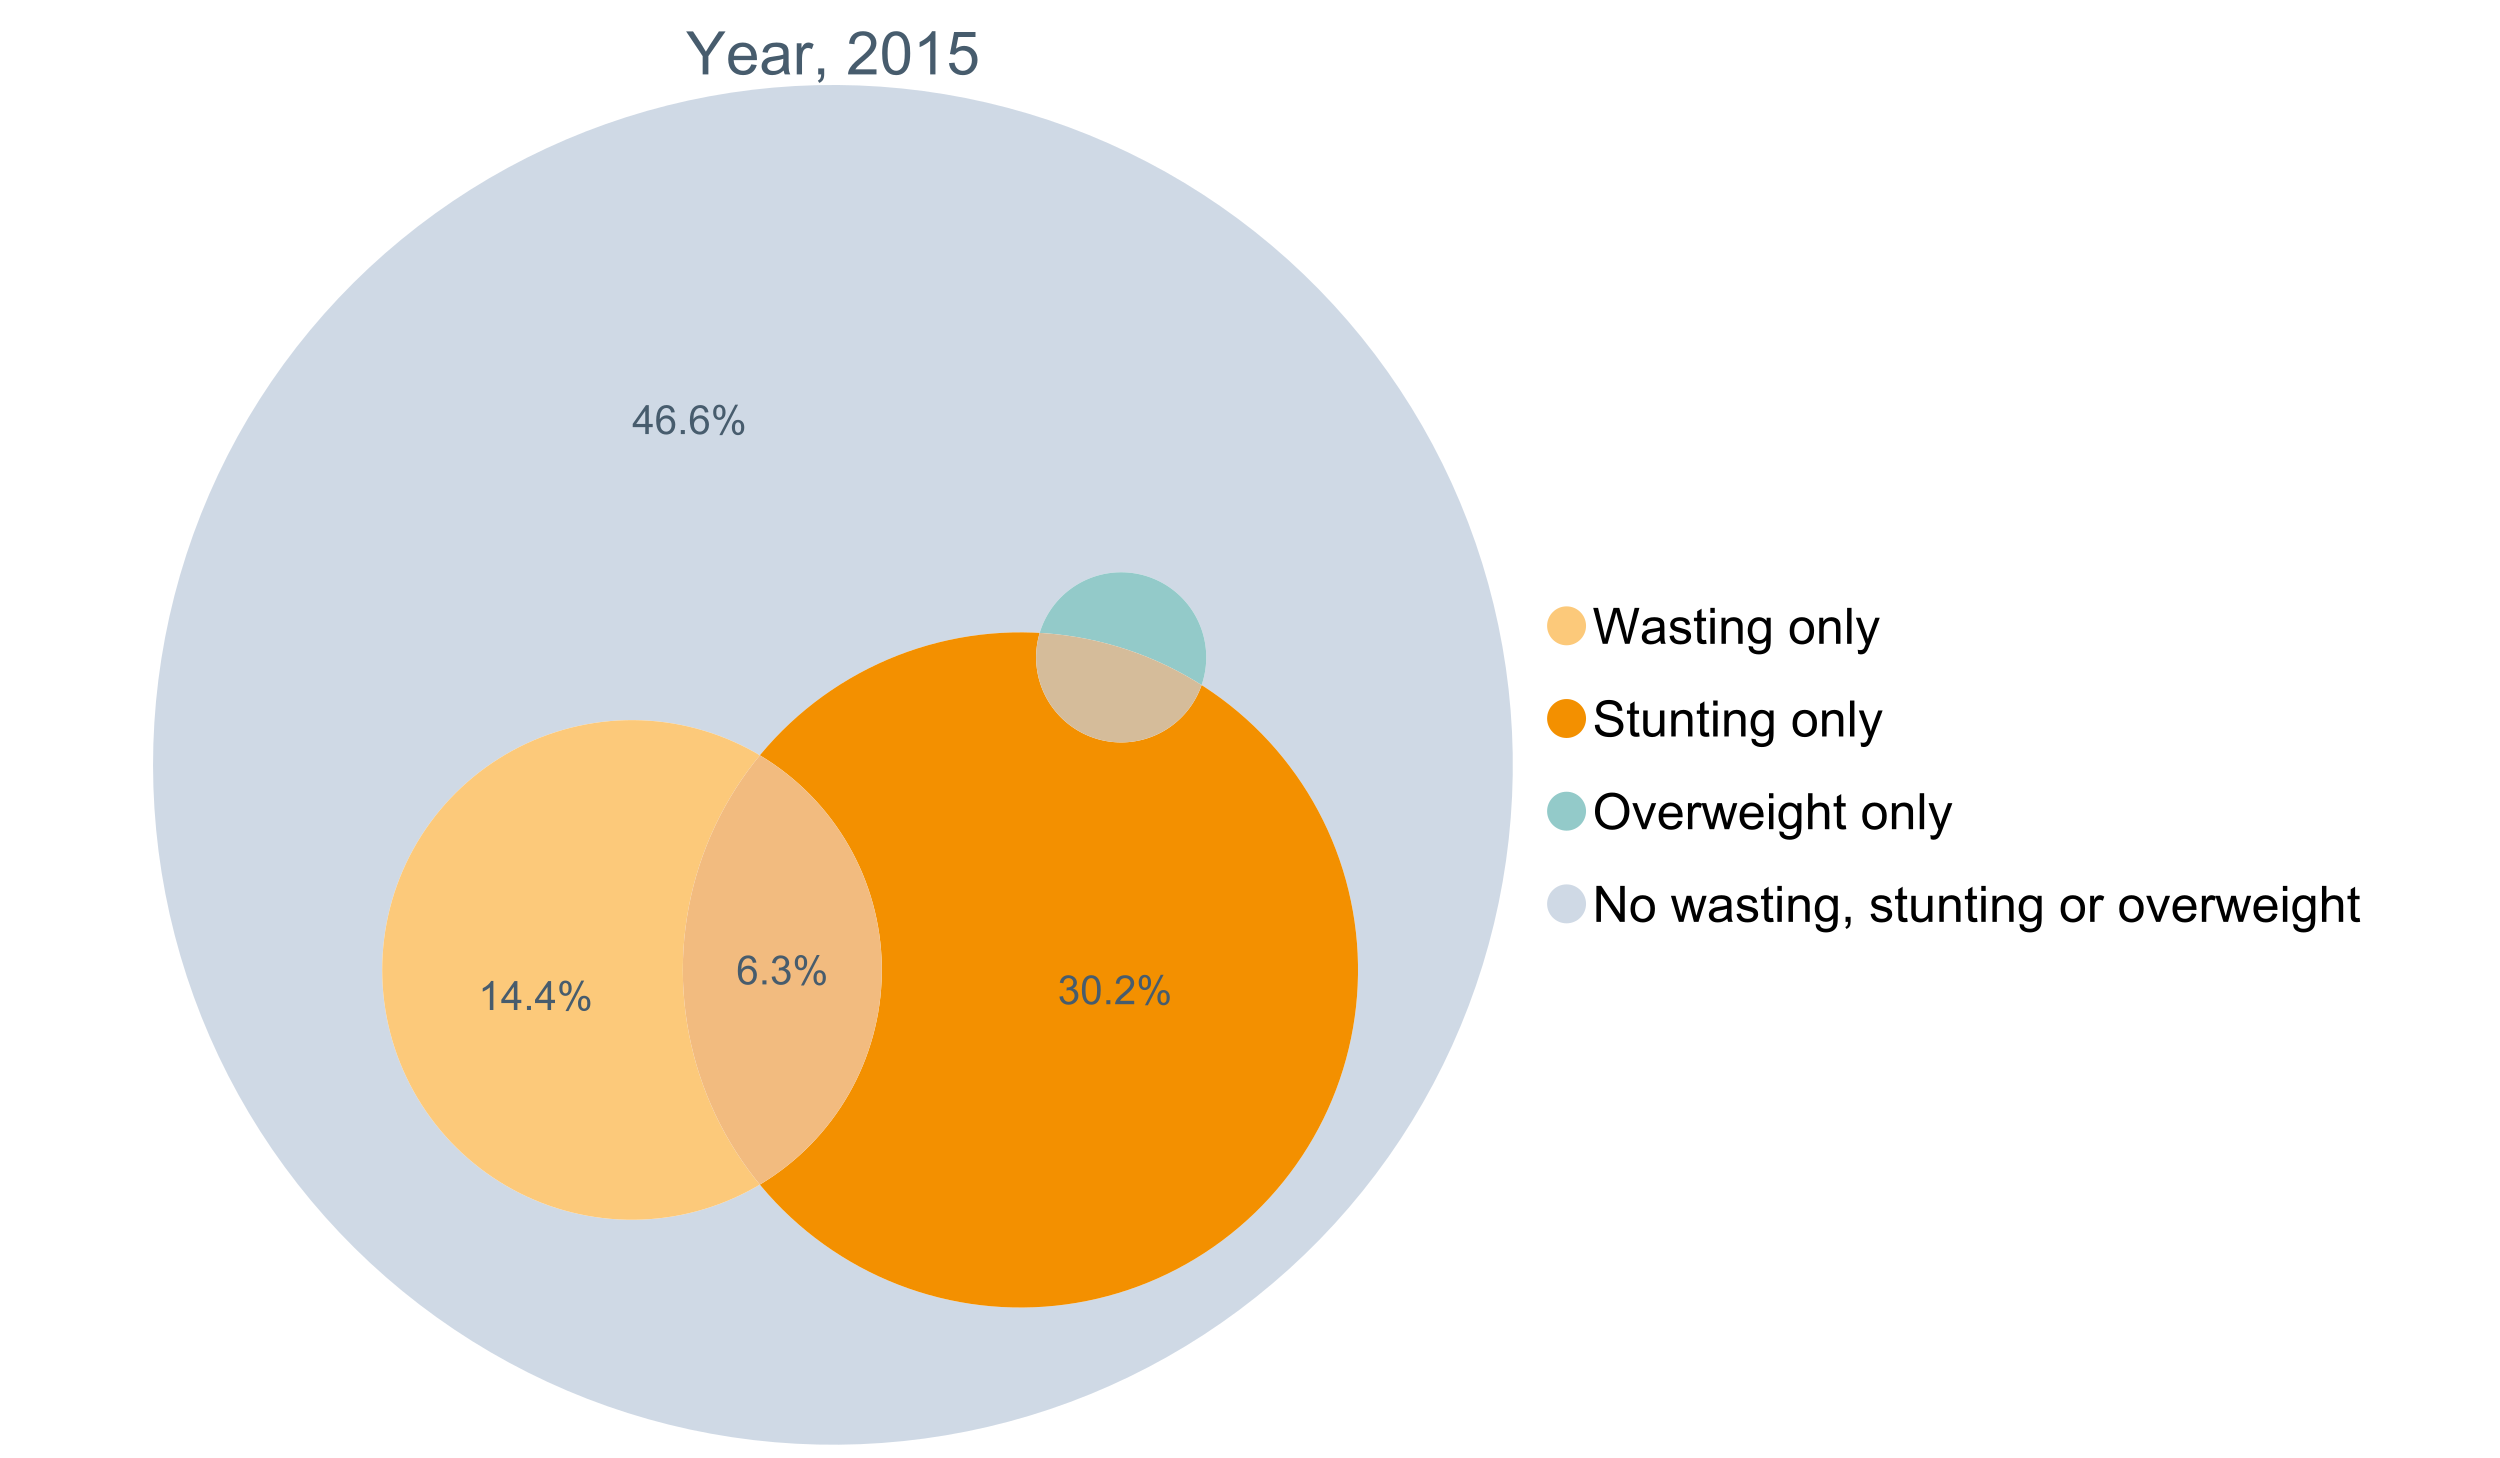 <?xml version="1.0" encoding="UTF-8"?>
<svg xmlns="http://www.w3.org/2000/svg" xmlns:xlink="http://www.w3.org/1999/xlink" width="1234.286pt" height="720pt" viewBox="0 0 1234.286 720" version="1.1">
<defs>
<g>
<symbol overflow="visible" id="glyph0-0">
<path style="stroke:none;" d="M 3.707 0 L 3.707 -18.543 L 18.543 -18.543 L 18.543 0 Z M 4.172 -0.465 L 18.078 -0.465 L 18.078 -18.078 L 4.172 -18.078 Z M 4.172 -0.465 "/>
</symbol>
<symbol overflow="visible" id="glyph0-1">
<path style="stroke:none;" d="M 8.27 0 L 8.27 -8.996 L 0.086 -21.234 L 3.504 -21.234 L 7.691 -14.832 C 8.461 -13.633 9.18 -12.438 9.852 -11.242 C 10.484 -12.348 11.258 -13.598 12.168 -14.992 L 16.281 -21.234 L 19.555 -21.234 L 11.082 -8.996 L 11.082 0 Z M 8.27 0 "/>
</symbol>
<symbol overflow="visible" id="glyph0-2">
<path style="stroke:none;" d="M 12.488 -4.953 L 15.18 -4.621 C 14.754 -3.043 13.969 -1.82 12.82 -0.953 C 11.672 -0.086 10.203 0.344 8.418 0.348 C 6.164 0.344 4.379 -0.344 3.062 -1.73 C 1.742 -3.113 1.082 -5.059 1.086 -7.562 C 1.082 -10.148 1.75 -12.156 3.086 -13.586 C 4.418 -15.012 6.145 -15.727 8.27 -15.73 C 10.324 -15.727 12.008 -15.027 13.312 -13.629 C 14.617 -12.23 15.27 -10.262 15.27 -7.723 C 15.27 -7.566 15.262 -7.332 15.254 -7.027 L 3.781 -7.027 C 3.875 -5.332 4.355 -4.039 5.215 -3.145 C 6.074 -2.242 7.145 -1.793 8.43 -1.797 C 9.383 -1.793 10.199 -2.043 10.879 -2.551 C 11.555 -3.051 12.09 -3.852 12.488 -4.953 Z M 3.926 -9.168 L 12.516 -9.168 C 12.398 -10.461 12.07 -11.434 11.531 -12.082 C 10.699 -13.082 9.621 -13.582 8.301 -13.586 C 7.102 -13.582 6.094 -13.18 5.277 -12.383 C 4.461 -11.578 4.012 -10.508 3.926 -9.168 Z M 3.926 -9.168 "/>
</symbol>
<symbol overflow="visible" id="glyph0-3">
<path style="stroke:none;" d="M 11.992 -1.898 C 11.027 -1.078 10.098 -0.496 9.207 -0.16 C 8.309 0.18 7.352 0.344 6.332 0.348 C 4.641 0.344 3.34 -0.066 2.434 -0.891 C 1.52 -1.715 1.066 -2.77 1.07 -4.055 C 1.066 -4.809 1.238 -5.496 1.586 -6.121 C 1.926 -6.742 2.375 -7.242 2.934 -7.617 C 3.484 -7.992 4.109 -8.277 4.809 -8.473 C 5.32 -8.605 6.094 -8.734 7.125 -8.867 C 9.23 -9.113 10.781 -9.414 11.777 -9.762 C 11.785 -10.121 11.789 -10.348 11.793 -10.445 C 11.789 -11.504 11.543 -12.25 11.051 -12.688 C 10.387 -13.273 9.395 -13.57 8.082 -13.574 C 6.852 -13.57 5.949 -13.355 5.367 -12.93 C 4.781 -12.496 4.348 -11.734 4.07 -10.648 L 1.52 -10.996 C 1.746 -12.086 2.129 -12.965 2.664 -13.637 C 3.191 -14.305 3.961 -14.824 4.969 -15.188 C 5.973 -15.547 7.137 -15.727 8.461 -15.73 C 9.773 -15.727 10.84 -15.57 11.66 -15.266 C 12.48 -14.953 13.082 -14.566 13.469 -14.102 C 13.855 -13.629 14.125 -13.039 14.281 -12.328 C 14.367 -11.883 14.414 -11.078 14.414 -9.922 L 14.414 -6.445 C 14.414 -4.02 14.469 -2.484 14.578 -1.844 C 14.688 -1.199 14.906 -0.586 15.238 0 L 12.516 0 C 12.242 -0.539 12.066 -1.172 11.992 -1.898 Z M 11.777 -7.723 C 10.828 -7.332 9.406 -7 7.52 -6.734 C 6.441 -6.578 5.684 -6.406 5.242 -6.215 C 4.797 -6.02 4.453 -5.738 4.215 -5.367 C 3.969 -4.992 3.848 -4.578 3.852 -4.129 C 3.848 -3.43 4.113 -2.852 4.641 -2.391 C 5.168 -1.926 5.938 -1.691 6.953 -1.695 C 7.957 -1.691 8.852 -1.91 9.633 -2.352 C 10.414 -2.789 10.988 -3.391 11.355 -4.156 C 11.637 -4.742 11.777 -5.613 11.777 -6.766 Z M 11.777 -7.723 "/>
</symbol>
<symbol overflow="visible" id="glyph0-4">
<path style="stroke:none;" d="M 1.926 0 L 1.926 -15.383 L 4.273 -15.383 L 4.273 -13.051 C 4.867 -14.137 5.422 -14.855 5.93 -15.207 C 6.438 -15.551 6.996 -15.727 7.605 -15.73 C 8.48 -15.727 9.371 -15.445 10.285 -14.891 L 9.387 -12.473 C 8.746 -12.848 8.109 -13.035 7.477 -13.039 C 6.906 -13.035 6.391 -12.863 5.938 -12.523 C 5.48 -12.176 5.16 -11.703 4.969 -11.098 C 4.68 -10.168 4.535 -9.152 4.535 -8.055 L 4.535 0 Z M 1.926 0 "/>
</symbol>
<symbol overflow="visible" id="glyph0-5">
<path style="stroke:none;" d="M 2.637 0 L 2.637 -2.969 L 5.605 -2.969 L 5.605 0 C 5.602 1.09 5.406 1.969 5.023 2.641 C 4.633 3.309 4.023 3.828 3.188 4.199 L 2.461 3.086 C 3.012 2.84 3.418 2.484 3.68 2.02 C 3.938 1.547 4.082 0.875 4.113 0 Z M 2.637 0 "/>
</symbol>
<symbol overflow="visible" id="glyph0-6">
<path style="stroke:none;" d=""/>
</symbol>
<symbol overflow="visible" id="glyph0-7">
<path style="stroke:none;" d="M 14.934 -2.508 L 14.934 0 L 0.898 0 C 0.875 -0.625 0.977 -1.227 1.203 -1.812 C 1.555 -2.766 2.129 -3.707 2.918 -4.637 C 3.703 -5.559 4.84 -6.633 6.332 -7.852 C 8.637 -9.742 10.195 -11.238 11.008 -12.348 C 11.816 -13.449 12.223 -14.496 12.227 -15.484 C 12.223 -16.516 11.852 -17.387 11.117 -18.098 C 10.375 -18.805 9.414 -19.16 8.227 -19.164 C 6.969 -19.16 5.965 -18.785 5.215 -18.035 C 4.461 -17.281 4.078 -16.238 4.07 -14.906 L 1.391 -15.18 C 1.57 -17.176 2.262 -18.699 3.461 -19.75 C 4.656 -20.797 6.266 -21.32 8.285 -21.324 C 10.324 -21.32 11.938 -20.758 13.125 -19.629 C 14.312 -18.496 14.906 -17.094 14.906 -15.426 C 14.906 -14.574 14.73 -13.738 14.383 -12.922 C 14.035 -12.098 13.457 -11.234 12.652 -10.328 C 11.844 -9.418 10.504 -8.172 8.633 -6.59 C 7.062 -5.273 6.059 -4.383 5.617 -3.918 C 5.172 -3.445 4.805 -2.977 4.52 -2.508 Z M 14.934 -2.508 "/>
</symbol>
<symbol overflow="visible" id="glyph0-8">
<path style="stroke:none;" d="M 1.23 -10.473 C 1.23 -12.98 1.488 -15.004 2.004 -16.535 C 2.52 -18.066 3.285 -19.246 4.309 -20.078 C 5.324 -20.906 6.609 -21.32 8.156 -21.324 C 9.293 -21.32 10.289 -21.09 11.152 -20.633 C 12.008 -20.172 12.719 -19.512 13.281 -18.648 C 13.84 -17.785 14.281 -16.734 14.602 -15.492 C 14.918 -14.25 15.074 -12.574 15.078 -10.473 C 15.074 -7.977 14.82 -5.965 14.309 -4.438 C 13.797 -2.906 13.031 -1.727 12.016 -0.891 C 10.996 -0.055 9.711 0.363 8.156 0.363 C 6.109 0.363 4.5 -0.371 3.332 -1.84 C 1.93 -3.605 1.23 -6.48 1.23 -10.473 Z M 3.91 -10.473 C 3.906 -6.98 4.316 -4.66 5.133 -3.512 C 5.949 -2.355 6.957 -1.781 8.156 -1.781 C 9.352 -1.781 10.355 -2.359 11.176 -3.52 C 11.988 -4.676 12.398 -6.992 12.398 -10.473 C 12.398 -13.965 11.988 -16.289 11.176 -17.441 C 10.355 -18.586 9.34 -19.16 8.125 -19.164 C 6.926 -19.16 5.969 -18.652 5.258 -17.645 C 4.355 -16.348 3.906 -13.957 3.91 -10.473 Z M 3.91 -10.473 "/>
</symbol>
<symbol overflow="visible" id="glyph0-9">
<path style="stroke:none;" d="M 11.051 0 L 8.445 0 L 8.445 -16.613 C 7.812 -16.012 6.988 -15.414 5.973 -14.82 C 4.949 -14.219 4.035 -13.77 3.23 -13.473 L 3.23 -15.992 C 4.684 -16.672 5.961 -17.504 7.055 -18.48 C 8.145 -19.457 8.914 -20.402 9.371 -21.324 L 11.051 -21.324 Z M 11.051 0 "/>
</symbol>
<symbol overflow="visible" id="glyph0-10">
<path style="stroke:none;" d="M 1.23 -5.562 L 3.969 -5.793 C 4.168 -4.461 4.641 -3.461 5.379 -2.789 C 6.117 -2.117 7.008 -1.781 8.055 -1.781 C 9.309 -1.781 10.371 -2.254 11.238 -3.199 C 12.105 -4.145 12.539 -5.398 12.543 -6.969 C 12.539 -8.453 12.121 -9.629 11.289 -10.488 C 10.453 -11.348 9.359 -11.777 8.012 -11.777 C 7.168 -11.777 6.41 -11.586 5.734 -11.203 C 5.059 -10.82 4.527 -10.324 4.145 -9.719 L 1.695 -10.039 L 3.75 -20.945 L 14.312 -20.945 L 14.312 -18.453 L 5.836 -18.453 L 4.695 -12.746 C 5.965 -13.629 7.305 -14.074 8.707 -14.078 C 10.559 -14.074 12.121 -13.434 13.398 -12.152 C 14.672 -10.867 15.309 -9.215 15.312 -7.199 C 15.309 -5.273 14.75 -3.613 13.633 -2.215 C 12.27 -0.496 10.41 0.363 8.055 0.363 C 6.121 0.363 4.543 -0.176 3.324 -1.258 C 2.098 -2.34 1.402 -3.773 1.23 -5.562 Z M 1.23 -5.562 "/>
</symbol>
<symbol overflow="visible" id="glyph1-0">
<path style="stroke:none;" d="M 3.102 0 L 3.102 -15.504 L 15.504 -15.504 L 15.504 0 Z M 3.488 -0.387 L 15.117 -0.387 L 15.117 -15.117 L 3.488 -15.117 Z M 3.488 -0.387 "/>
</symbol>
<symbol overflow="visible" id="glyph1-1">
<path style="stroke:none;" d="M 5.016 0 L 0.305 -17.758 L 2.715 -17.758 L 5.414 -6.117 C 5.703 -4.898 5.953 -3.688 6.164 -2.484 C 6.617 -4.379 6.883 -5.473 6.965 -5.766 L 10.344 -17.758 L 13.18 -17.758 L 15.723 -8.77 C 16.355 -6.539 16.816 -4.445 17.102 -2.484 C 17.324 -3.605 17.621 -4.891 17.988 -6.348 L 20.773 -17.758 L 23.133 -17.758 L 18.266 0 L 16 0 L 12.258 -13.527 C 11.941 -14.656 11.754 -15.352 11.699 -15.613 C 11.512 -14.797 11.34 -14.102 11.18 -13.527 L 7.414 0 Z M 5.016 0 "/>
</symbol>
<symbol overflow="visible" id="glyph1-2">
<path style="stroke:none;" d="M 10.027 -1.586 C 9.215 -0.898 8.438 -0.414 7.695 -0.133 C 6.945 0.148 6.145 0.285 5.293 0.289 C 3.875 0.285 2.789 -0.055 2.031 -0.746 C 1.27 -1.434 0.891 -2.316 0.895 -3.391 C 0.891 -4.02 1.035 -4.594 1.324 -5.117 C 1.613 -5.633 1.988 -6.051 2.453 -6.371 C 2.914 -6.684 3.438 -6.922 4.02 -7.086 C 4.449 -7.195 5.094 -7.305 5.961 -7.414 C 7.715 -7.617 9.012 -7.867 9.848 -8.164 C 9.852 -8.461 9.855 -8.652 9.859 -8.734 C 9.855 -9.621 9.648 -10.246 9.242 -10.609 C 8.68 -11.098 7.852 -11.344 6.758 -11.348 C 5.727 -11.344 4.969 -11.164 4.484 -10.809 C 3.992 -10.445 3.633 -9.809 3.402 -8.902 L 1.273 -9.191 C 1.461 -10.102 1.781 -10.84 2.227 -11.402 C 2.672 -11.965 3.312 -12.395 4.152 -12.699 C 4.992 -12.996 5.965 -13.148 7.074 -13.152 C 8.168 -13.148 9.062 -13.02 9.75 -12.766 C 10.438 -12.504 10.941 -12.18 11.266 -11.789 C 11.586 -11.398 11.812 -10.902 11.941 -10.309 C 12.012 -9.934 12.047 -9.266 12.051 -8.297 L 12.051 -5.391 C 12.047 -3.363 12.094 -2.078 12.191 -1.543 C 12.281 -1.004 12.465 -0.492 12.742 0 L 10.465 0 C 10.238 -0.453 10.09 -0.98 10.027 -1.586 Z M 9.848 -6.457 C 9.055 -6.133 7.867 -5.855 6.285 -5.633 C 5.387 -5.5 4.754 -5.355 4.383 -5.195 C 4.012 -5.031 3.723 -4.793 3.523 -4.484 C 3.32 -4.172 3.223 -3.828 3.223 -3.453 C 3.223 -2.867 3.441 -2.383 3.883 -1.996 C 4.32 -1.609 4.965 -1.418 5.812 -1.418 C 6.652 -1.418 7.398 -1.602 8.055 -1.969 C 8.707 -2.336 9.188 -2.836 9.496 -3.477 C 9.727 -3.965 9.844 -4.691 9.848 -5.656 Z M 9.848 -6.457 "/>
</symbol>
<symbol overflow="visible" id="glyph1-3">
<path style="stroke:none;" d="M 0.762 -3.84 L 2.918 -4.18 C 3.039 -3.312 3.375 -2.652 3.93 -2.191 C 4.48 -1.73 5.254 -1.5 6.25 -1.5 C 7.246 -1.5 7.988 -1.703 8.477 -2.113 C 8.961 -2.52 9.203 -3 9.207 -3.551 C 9.203 -4.043 8.988 -4.43 8.562 -4.711 C 8.258 -4.906 7.516 -5.152 6.336 -5.449 C 4.734 -5.852 3.625 -6.199 3.008 -6.496 C 2.387 -6.789 1.918 -7.199 1.602 -7.723 C 1.281 -8.242 1.125 -8.816 1.125 -9.449 C 1.125 -10.02 1.254 -10.551 1.52 -11.039 C 1.777 -11.527 2.137 -11.934 2.594 -12.258 C 2.93 -12.508 3.391 -12.719 3.977 -12.891 C 4.559 -13.062 5.188 -13.148 5.863 -13.152 C 6.867 -13.148 7.754 -13.004 8.52 -12.715 C 9.281 -12.426 9.844 -12.031 10.207 -11.535 C 10.57 -11.039 10.82 -10.375 10.961 -9.543 L 8.828 -9.254 C 8.73 -9.91 8.449 -10.426 7.988 -10.801 C 7.52 -11.168 6.863 -11.355 6.02 -11.359 C 5.016 -11.355 4.301 -11.191 3.875 -10.863 C 3.445 -10.531 3.234 -10.145 3.234 -9.703 C 3.234 -9.418 3.32 -9.16 3.5 -8.938 C 3.672 -8.699 3.953 -8.508 4.336 -8.355 C 4.555 -8.273 5.195 -8.086 6.262 -7.801 C 7.801 -7.387 8.875 -7.051 9.488 -6.789 C 10.094 -6.523 10.574 -6.141 10.922 -5.645 C 11.27 -5.141 11.441 -4.52 11.445 -3.777 C 11.441 -3.047 11.23 -2.363 10.809 -1.723 C 10.383 -1.082 9.773 -0.586 8.977 -0.234 C 8.176 0.113 7.27 0.285 6.262 0.289 C 4.586 0.285 3.312 -0.059 2.438 -0.75 C 1.562 -1.445 1.004 -2.473 0.762 -3.84 Z M 0.762 -3.84 "/>
</symbol>
<symbol overflow="visible" id="glyph1-4">
<path style="stroke:none;" d="M 6.395 -1.949 L 6.711 -0.023 C 6.094 0.102 5.547 0.164 5.062 0.168 C 4.27 0.164 3.652 0.043 3.219 -0.207 C 2.781 -0.453 2.477 -0.781 2.301 -1.191 C 2.121 -1.598 2.031 -2.457 2.035 -3.766 L 2.035 -11.168 L 0.438 -11.168 L 0.438 -12.863 L 2.035 -12.863 L 2.035 -16.047 L 4.203 -17.355 L 4.203 -12.863 L 6.395 -12.863 L 6.395 -11.168 L 4.203 -11.168 L 4.203 -3.645 C 4.199 -3.023 4.238 -2.621 4.316 -2.445 C 4.391 -2.266 4.516 -2.125 4.691 -2.023 C 4.863 -1.914 5.113 -1.863 5.438 -1.867 C 5.68 -1.863 5.996 -1.891 6.395 -1.949 Z M 6.395 -1.949 "/>
</symbol>
<symbol overflow="visible" id="glyph1-5">
<path style="stroke:none;" d="M 1.648 -15.25 L 1.648 -17.758 L 3.828 -17.758 L 3.828 -15.25 Z M 1.648 0 L 1.648 -12.863 L 3.828 -12.863 L 3.828 0 Z M 1.648 0 "/>
</symbol>
<symbol overflow="visible" id="glyph1-6">
<path style="stroke:none;" d="M 1.637 0 L 1.637 -12.863 L 3.598 -12.863 L 3.598 -11.035 C 4.543 -12.441 5.906 -13.148 7.691 -13.152 C 8.465 -13.148 9.176 -13.008 9.828 -12.734 C 10.477 -12.453 10.965 -12.09 11.289 -11.637 C 11.609 -11.184 11.836 -10.645 11.965 -10.027 C 12.043 -9.621 12.082 -8.918 12.086 -7.91 L 12.086 0 L 9.906 0 L 9.906 -7.824 C 9.902 -8.707 9.816 -9.371 9.652 -9.816 C 9.48 -10.254 9.18 -10.605 8.75 -10.871 C 8.312 -11.129 7.809 -11.262 7.23 -11.266 C 6.301 -11.262 5.5 -10.965 4.828 -10.379 C 4.152 -9.785 3.812 -8.668 3.816 -7.023 L 3.816 0 Z M 1.637 0 "/>
</symbol>
<symbol overflow="visible" id="glyph1-7">
<path style="stroke:none;" d="M 1.234 1.066 L 3.355 1.379 C 3.441 2.031 3.688 2.508 4.094 2.809 C 4.633 3.207 5.371 3.41 6.309 3.414 C 7.316 3.41 8.098 3.207 8.648 2.809 C 9.195 2.402 9.566 1.84 9.762 1.113 C 9.875 0.668 9.926 -0.262 9.918 -1.684 C 8.965 -0.559 7.777 0 6.359 0 C 4.586 0 3.219 -0.637 2.254 -1.914 C 1.281 -3.188 0.797 -4.719 0.801 -6.504 C 0.797 -7.73 1.02 -8.859 1.465 -9.898 C 1.91 -10.934 2.555 -11.738 3.398 -12.305 C 4.242 -12.867 5.23 -13.148 6.371 -13.152 C 7.887 -13.148 9.141 -12.535 10.125 -11.312 L 10.125 -12.863 L 12.137 -12.863 L 12.137 -1.742 C 12.133 0.258 11.93 1.672 11.523 2.512 C 11.113 3.344 10.469 4.004 9.586 4.492 C 8.703 4.973 7.613 5.215 6.324 5.219 C 4.785 5.215 3.547 4.871 2.602 4.184 C 1.656 3.492 1.199 2.453 1.234 1.066 Z M 3.039 -6.66 C 3.035 -4.969 3.371 -3.738 4.043 -2.965 C 4.715 -2.191 5.555 -1.805 6.566 -1.805 C 7.562 -1.805 8.402 -2.188 9.082 -2.961 C 9.762 -3.727 10.102 -4.938 10.102 -6.59 C 10.102 -8.16 9.75 -9.348 9.055 -10.148 C 8.352 -10.945 7.512 -11.344 6.527 -11.348 C 5.559 -11.344 4.734 -10.949 4.055 -10.168 C 3.375 -9.379 3.035 -8.211 3.039 -6.66 Z M 3.039 -6.66 "/>
</symbol>
<symbol overflow="visible" id="glyph1-8">
<path style="stroke:none;" d=""/>
</symbol>
<symbol overflow="visible" id="glyph1-9">
<path style="stroke:none;" d="M 0.824 -6.43 C 0.82 -8.809 1.48 -10.574 2.809 -11.723 C 3.91 -12.672 5.262 -13.148 6.855 -13.152 C 8.621 -13.148 10.066 -12.57 11.191 -11.414 C 12.312 -10.254 12.871 -8.652 12.875 -6.613 C 12.871 -4.953 12.625 -3.652 12.129 -2.707 C 11.633 -1.758 10.91 -1.02 9.961 -0.496 C 9.012 0.027 7.977 0.285 6.855 0.289 C 5.055 0.285 3.598 -0.289 2.488 -1.441 C 1.375 -2.594 0.82 -4.254 0.824 -6.43 Z M 3.062 -6.43 C 3.059 -4.781 3.418 -3.551 4.141 -2.73 C 4.855 -1.91 5.762 -1.5 6.855 -1.5 C 7.934 -1.5 8.832 -1.91 9.555 -2.734 C 10.27 -3.559 10.629 -4.816 10.633 -6.504 C 10.629 -8.094 10.266 -9.297 9.547 -10.117 C 8.82 -10.934 7.926 -11.344 6.855 -11.348 C 5.762 -11.344 4.855 -10.938 4.141 -10.125 C 3.418 -9.309 3.059 -8.074 3.062 -6.43 Z M 3.062 -6.43 "/>
</symbol>
<symbol overflow="visible" id="glyph1-10">
<path style="stroke:none;" d="M 1.586 0 L 1.586 -17.758 L 3.766 -17.758 L 3.766 0 Z M 1.586 0 "/>
</symbol>
<symbol overflow="visible" id="glyph1-11">
<path style="stroke:none;" d="M 1.539 4.953 L 1.297 2.906 C 1.77 3.035 2.188 3.098 2.543 3.102 C 3.027 3.098 3.414 3.02 3.703 2.859 C 3.992 2.695 4.23 2.469 4.422 2.18 C 4.555 1.961 4.777 1.418 5.086 0.559 C 5.125 0.434 5.188 0.258 5.281 0.023 L 0.398 -12.863 L 2.75 -12.863 L 5.426 -5.414 C 5.77 -4.469 6.078 -3.473 6.359 -2.434 C 6.605 -3.434 6.906 -4.414 7.254 -5.367 L 10.004 -12.863 L 12.184 -12.863 L 7.293 0.219 C 6.766 1.625 6.355 2.598 6.066 3.137 C 5.676 3.852 5.234 4.379 4.734 4.715 C 4.234 5.047 3.637 5.215 2.941 5.219 C 2.52 5.215 2.051 5.125 1.539 4.953 Z M 1.539 4.953 "/>
</symbol>
<symbol overflow="visible" id="glyph1-12">
<path style="stroke:none;" d="M 1.113 -5.703 L 3.332 -5.898 C 3.434 -5.008 3.676 -4.277 4.062 -3.711 C 4.445 -3.141 5.043 -2.684 5.852 -2.332 C 6.656 -1.98 7.562 -1.805 8.574 -1.805 C 9.465 -1.805 10.258 -1.938 10.949 -2.203 C 11.633 -2.469 12.145 -2.832 12.48 -3.301 C 12.816 -3.762 12.984 -4.27 12.984 -4.82 C 12.984 -5.375 12.82 -5.859 12.5 -6.277 C 12.172 -6.691 11.641 -7.043 10.902 -7.328 C 10.422 -7.512 9.367 -7.801 7.738 -8.191 C 6.105 -8.582 4.965 -8.949 4.312 -9.301 C 3.461 -9.742 2.828 -10.293 2.414 -10.953 C 2 -11.609 1.793 -12.348 1.793 -13.164 C 1.793 -14.059 2.047 -14.898 2.555 -15.68 C 3.062 -16.457 3.805 -17.047 4.785 -17.453 C 5.758 -17.855 6.844 -18.059 8.043 -18.059 C 9.355 -18.059 10.516 -17.844 11.523 -17.422 C 12.527 -16.996 13.301 -16.375 13.844 -15.551 C 14.383 -14.727 14.672 -13.793 14.715 -12.754 L 12.465 -12.586 C 12.34 -13.707 11.93 -14.555 11.234 -15.129 C 10.531 -15.699 9.5 -15.984 8.141 -15.988 C 6.715 -15.984 5.68 -15.723 5.031 -15.207 C 4.379 -14.684 4.055 -14.059 4.059 -13.324 C 4.055 -12.684 4.285 -12.156 4.746 -11.75 C 5.199 -11.336 6.379 -10.914 8.289 -10.484 C 10.199 -10.047 11.512 -9.672 12.223 -9.352 C 13.254 -8.875 14.016 -8.27 14.508 -7.539 C 15 -6.809 15.246 -5.969 15.25 -5.016 C 15.246 -4.07 14.977 -3.18 14.438 -2.344 C 13.895 -1.508 13.117 -0.855 12.105 -0.391 C 11.09 0.074 9.949 0.305 8.684 0.305 C 7.074 0.305 5.727 0.07 4.645 -0.398 C 3.555 -0.867 2.703 -1.57 2.09 -2.512 C 1.469 -3.453 1.145 -4.516 1.113 -5.703 Z M 1.113 -5.703 "/>
</symbol>
<symbol overflow="visible" id="glyph1-13">
<path style="stroke:none;" d="M 10.066 0 L 10.066 -1.891 C 9.062 -0.438 7.699 0.285 5.984 0.289 C 5.219 0.285 4.512 0.145 3.855 -0.145 C 3.199 -0.434 2.711 -0.801 2.391 -1.242 C 2.07 -1.68 1.844 -2.219 1.719 -2.859 C 1.625 -3.285 1.582 -3.961 1.586 -4.895 L 1.586 -12.863 L 3.766 -12.863 L 3.766 -5.73 C 3.762 -4.59 3.805 -3.82 3.898 -3.426 C 4.031 -2.852 4.324 -2.402 4.77 -2.074 C 5.215 -1.746 5.762 -1.582 6.418 -1.586 C 7.07 -1.582 7.688 -1.75 8.262 -2.09 C 8.832 -2.422 9.234 -2.879 9.477 -3.457 C 9.711 -4.035 9.832 -4.871 9.836 -5.973 L 9.836 -12.863 L 12.016 -12.863 L 12.016 0 Z M 10.066 0 "/>
</symbol>
<symbol overflow="visible" id="glyph1-14">
<path style="stroke:none;" d="M 1.199 -8.648 C 1.195 -11.594 1.984 -13.898 3.57 -15.57 C 5.148 -17.234 7.195 -18.07 9.703 -18.07 C 11.34 -18.07 12.816 -17.676 14.133 -16.895 C 15.449 -16.109 16.453 -15.02 17.145 -13.621 C 17.832 -12.219 18.176 -10.629 18.18 -8.855 C 18.176 -7.051 17.812 -5.441 17.09 -4.02 C 16.359 -2.598 15.328 -1.52 14 -0.793 C 12.664 -0.059 11.23 0.305 9.691 0.305 C 8.02 0.305 6.523 -0.098 5.207 -0.906 C 3.891 -1.715 2.895 -2.816 2.215 -4.215 C 1.535 -5.605 1.195 -7.086 1.199 -8.648 Z M 3.621 -8.613 C 3.621 -6.473 4.195 -4.785 5.348 -3.555 C 6.496 -2.32 7.938 -1.703 9.676 -1.707 C 11.441 -1.703 12.898 -2.324 14.043 -3.57 C 15.184 -4.812 15.754 -6.578 15.758 -8.867 C 15.754 -10.309 15.512 -11.57 15.023 -12.652 C 14.535 -13.727 13.82 -14.562 12.879 -15.156 C 11.938 -15.746 10.883 -16.043 9.715 -16.047 C 8.051 -16.043 6.617 -15.473 5.418 -14.332 C 4.219 -13.191 3.621 -11.285 3.621 -8.613 Z M 3.621 -8.613 "/>
</symbol>
<symbol overflow="visible" id="glyph1-15">
<path style="stroke:none;" d="M 5.207 0 L 0.316 -12.863 L 2.617 -12.863 L 5.379 -5.16 C 5.676 -4.328 5.949 -3.465 6.203 -2.566 C 6.395 -3.246 6.664 -4.062 7.012 -5.016 L 9.871 -12.863 L 12.113 -12.863 L 7.242 0 Z M 5.207 0 "/>
</symbol>
<symbol overflow="visible" id="glyph1-16">
<path style="stroke:none;" d="M 10.441 -4.141 L 12.695 -3.863 C 12.336 -2.543 11.676 -1.523 10.719 -0.801 C 9.754 -0.074 8.527 0.285 7.039 0.289 C 5.152 0.285 3.66 -0.289 2.562 -1.445 C 1.457 -2.602 0.906 -4.227 0.91 -6.324 C 0.906 -8.484 1.465 -10.164 2.578 -11.359 C 3.691 -12.551 5.137 -13.148 6.914 -13.152 C 8.633 -13.148 10.035 -12.562 11.129 -11.395 C 12.215 -10.223 12.762 -8.578 12.766 -6.457 C 12.762 -6.324 12.758 -6.129 12.754 -5.875 L 3.16 -5.875 C 3.238 -4.457 3.641 -3.375 4.359 -2.625 C 5.078 -1.875 5.973 -1.5 7.051 -1.5 C 7.848 -1.5 8.531 -1.707 9.098 -2.129 C 9.66 -2.547 10.109 -3.219 10.441 -4.141 Z M 3.281 -7.668 L 10.465 -7.668 C 10.367 -8.746 10.09 -9.559 9.641 -10.102 C 8.941 -10.938 8.043 -11.355 6.941 -11.359 C 5.938 -11.355 5.094 -11.02 4.414 -10.355 C 3.727 -9.684 3.352 -8.789 3.281 -7.668 Z M 3.281 -7.668 "/>
</symbol>
<symbol overflow="visible" id="glyph1-17">
<path style="stroke:none;" d="M 1.609 0 L 1.609 -12.863 L 3.574 -12.863 L 3.574 -10.914 C 4.074 -11.824 4.535 -12.426 4.961 -12.715 C 5.383 -13.004 5.848 -13.148 6.359 -13.152 C 7.09 -13.148 7.836 -12.914 8.598 -12.453 L 7.848 -10.43 C 7.312 -10.742 6.781 -10.898 6.25 -10.902 C 5.77 -10.898 5.34 -10.754 4.965 -10.469 C 4.582 -10.18 4.312 -9.781 4.156 -9.277 C 3.91 -8.496 3.789 -7.648 3.793 -6.734 L 3.793 0 Z M 1.609 0 "/>
</symbol>
<symbol overflow="visible" id="glyph1-18">
<path style="stroke:none;" d="M 4.008 0 L 0.074 -12.863 L 2.324 -12.863 L 4.371 -5.438 L 5.137 -2.676 C 5.164 -2.812 5.387 -3.695 5.801 -5.328 L 7.848 -12.863 L 10.09 -12.863 L 12.016 -5.402 L 12.656 -2.941 L 13.395 -5.426 L 15.602 -12.863 L 17.719 -12.863 L 13.699 0 L 11.434 0 L 9.387 -7.703 L 8.891 -9.895 L 6.285 0 Z M 4.008 0 "/>
</symbol>
<symbol overflow="visible" id="glyph1-19">
<path style="stroke:none;" d="M 1.637 0 L 1.637 -17.758 L 3.816 -17.758 L 3.816 -11.387 C 4.828 -12.559 6.113 -13.148 7.668 -13.152 C 8.617 -13.148 9.445 -12.961 10.148 -12.59 C 10.852 -12.211 11.352 -11.691 11.656 -11.031 C 11.957 -10.367 12.109 -9.406 12.113 -8.152 L 12.113 0 L 9.934 0 L 9.934 -8.152 C 9.93 -9.238 9.695 -10.031 9.223 -10.531 C 8.75 -11.023 8.082 -11.273 7.219 -11.277 C 6.57 -11.273 5.961 -11.105 5.395 -10.773 C 4.824 -10.434 4.418 -9.98 4.18 -9.41 C 3.934 -8.836 3.812 -8.043 3.816 -7.039 L 3.816 0 Z M 1.637 0 "/>
</symbol>
<symbol overflow="visible" id="glyph1-20">
<path style="stroke:none;" d="M 1.891 0 L 1.891 -17.758 L 4.301 -17.758 L 13.625 -3.816 L 13.625 -17.758 L 15.879 -17.758 L 15.879 0 L 13.469 0 L 4.141 -13.953 L 4.141 0 Z M 1.891 0 "/>
</symbol>
<symbol overflow="visible" id="glyph1-21">
<path style="stroke:none;" d="M 2.203 0 L 2.203 -2.484 L 4.688 -2.484 L 4.688 0 C 4.688 0.91 4.523 1.645 4.203 2.207 C 3.875 2.766 3.363 3.199 2.664 3.512 L 2.059 2.578 C 2.516 2.375 2.855 2.078 3.074 1.688 C 3.289 1.297 3.41 0.734 3.441 0 Z M 2.203 0 "/>
</symbol>
<symbol overflow="visible" id="glyph2-0">
<path style="stroke:none;" d="M 2.492 0 L 2.492 -12.465 L 12.465 -12.465 L 12.465 0 Z M 2.805 -0.312 L 12.152 -0.312 L 12.152 -12.152 L 2.805 -12.152 Z M 2.805 -0.312 "/>
</symbol>
<symbol overflow="visible" id="glyph2-1">
<path style="stroke:none;" d="M 6.445 0 L 6.445 -3.418 L 0.254 -3.418 L 0.254 -5.023 L 6.77 -14.277 L 8.199 -14.277 L 8.199 -5.023 L 10.129 -5.023 L 10.129 -3.418 L 8.199 -3.418 L 8.199 0 Z M 6.445 -5.023 L 6.445 -11.461 L 1.977 -5.023 Z M 6.445 -5.023 "/>
</symbol>
<symbol overflow="visible" id="glyph2-2">
<path style="stroke:none;" d="M 9.922 -10.781 L 8.18 -10.645 C 8.023 -11.328 7.801 -11.828 7.52 -12.145 C 7.043 -12.641 6.461 -12.891 5.766 -12.895 C 5.203 -12.891 4.711 -12.734 4.293 -12.426 C 3.742 -12.023 3.309 -11.438 2.988 -10.664 C 2.668 -9.891 2.5 -8.789 2.492 -7.363 C 2.91 -8.004 3.426 -8.48 4.039 -8.793 C 4.648 -9.102 5.289 -9.258 5.961 -9.262 C 7.125 -9.258 8.121 -8.828 8.941 -7.969 C 9.762 -7.109 10.172 -5.996 10.176 -4.637 C 10.172 -3.738 9.98 -2.906 9.598 -2.137 C 9.211 -1.367 8.68 -0.777 8.004 -0.371 C 7.328 0.039 6.562 0.238 5.707 0.242 C 4.246 0.238 3.055 -0.293 2.133 -1.367 C 1.211 -2.438 0.75 -4.211 0.75 -6.68 C 0.75 -9.438 1.258 -11.441 2.277 -12.699 C 3.164 -13.785 4.363 -14.332 5.871 -14.336 C 6.996 -14.332 7.914 -14.016 8.633 -13.391 C 9.348 -12.758 9.777 -11.891 9.922 -10.781 Z M 2.766 -4.625 C 2.766 -4.016 2.891 -3.438 3.148 -2.891 C 3.402 -2.336 3.762 -1.918 4.227 -1.633 C 4.684 -1.34 5.168 -1.195 5.676 -1.199 C 6.414 -1.195 7.051 -1.492 7.586 -2.094 C 8.117 -2.688 8.383 -3.5 8.387 -4.527 C 8.383 -5.512 8.121 -6.289 7.598 -6.859 C 7.07 -7.426 6.406 -7.711 5.609 -7.711 C 4.812 -7.711 4.141 -7.426 3.594 -6.859 C 3.039 -6.289 2.766 -5.543 2.766 -4.625 Z M 2.766 -4.625 "/>
</symbol>
<symbol overflow="visible" id="glyph2-3">
<path style="stroke:none;" d="M 1.812 0 L 1.812 -1.996 L 3.809 -1.996 L 3.809 0 Z M 1.812 0 "/>
</symbol>
<symbol overflow="visible" id="glyph2-4">
<path style="stroke:none;" d="M 1.16 -10.848 C 1.16 -11.863 1.414 -12.73 1.93 -13.449 C 2.438 -14.16 3.184 -14.52 4.16 -14.52 C 5.055 -14.52 5.793 -14.199 6.383 -13.559 C 6.969 -12.918 7.266 -11.977 7.266 -10.742 C 7.266 -9.531 6.969 -8.602 6.375 -7.949 C 5.781 -7.297 5.047 -6.973 4.18 -6.973 C 3.312 -6.973 2.594 -7.293 2.02 -7.938 C 1.445 -8.578 1.16 -9.547 1.16 -10.848 Z M 4.207 -13.312 C 3.77 -13.312 3.406 -13.121 3.121 -12.746 C 2.828 -12.367 2.684 -11.676 2.688 -10.672 C 2.684 -9.754 2.828 -9.109 3.125 -8.738 C 3.414 -8.363 3.777 -8.18 4.207 -8.18 C 4.648 -8.18 5.012 -8.367 5.301 -8.742 C 5.586 -9.117 5.73 -9.805 5.734 -10.809 C 5.73 -11.727 5.586 -12.375 5.297 -12.75 C 5.004 -13.125 4.641 -13.312 4.207 -13.312 Z M 4.215 0.527 L 12.027 -14.52 L 13.449 -14.52 L 5.668 0.527 Z M 10.391 -3.352 C 10.387 -4.375 10.645 -5.242 11.16 -5.953 C 11.672 -6.664 12.418 -7.02 13.398 -7.02 C 14.293 -7.02 15.035 -6.699 15.625 -6.059 C 16.211 -5.418 16.504 -4.477 16.508 -3.242 C 16.504 -2.031 16.207 -1.102 15.613 -0.449 C 15.016 0.203 14.281 0.527 13.41 0.527 C 12.543 0.527 11.824 0.207 11.25 -0.441 C 10.676 -1.082 10.387 -2.055 10.391 -3.352 Z M 13.449 -5.812 C 13.004 -5.812 12.641 -5.621 12.352 -5.246 C 12.062 -4.867 11.918 -4.18 11.918 -3.176 C 11.918 -2.266 12.062 -1.621 12.355 -1.246 C 12.648 -0.867 13.008 -0.68 13.438 -0.684 C 13.883 -0.68 14.254 -0.867 14.543 -1.246 C 14.832 -1.621 14.977 -2.309 14.977 -3.312 C 14.977 -4.23 14.828 -4.879 14.539 -5.254 C 14.242 -5.625 13.879 -5.812 13.449 -5.812 Z M 13.449 -5.812 "/>
</symbol>
<symbol overflow="visible" id="glyph2-5">
<path style="stroke:none;" d="M 7.43 0 L 5.676 0 L 5.676 -11.172 C 5.25 -10.766 4.695 -10.363 4.016 -9.961 C 3.328 -9.559 2.715 -9.258 2.172 -9.059 L 2.172 -10.75 C 3.148 -11.207 4.004 -11.766 4.742 -12.426 C 5.473 -13.078 5.992 -13.715 6.301 -14.336 L 7.43 -14.336 Z M 7.43 0 "/>
</symbol>
<symbol overflow="visible" id="glyph2-6">
<path style="stroke:none;" d="M 0.836 -3.77 L 2.59 -4.004 C 2.789 -3.004 3.129 -2.289 3.617 -1.855 C 4.098 -1.414 4.688 -1.195 5.387 -1.199 C 6.207 -1.195 6.902 -1.48 7.473 -2.055 C 8.039 -2.621 8.324 -3.328 8.328 -4.18 C 8.324 -4.98 8.062 -5.645 7.539 -6.168 C 7.012 -6.688 6.344 -6.949 5.531 -6.953 C 5.199 -6.949 4.785 -6.883 4.293 -6.758 L 4.488 -8.297 C 4.605 -8.281 4.699 -8.273 4.773 -8.277 C 5.516 -8.273 6.188 -8.469 6.785 -8.859 C 7.383 -9.25 7.68 -9.852 7.684 -10.664 C 7.68 -11.305 7.465 -11.836 7.031 -12.262 C 6.594 -12.68 6.031 -12.891 5.348 -12.895 C 4.664 -12.891 4.094 -12.676 3.641 -12.25 C 3.184 -11.82 2.895 -11.18 2.766 -10.324 L 1.012 -10.633 C 1.227 -11.809 1.715 -12.719 2.473 -13.367 C 3.23 -14.008 4.176 -14.332 5.309 -14.336 C 6.086 -14.332 6.801 -14.164 7.457 -13.832 C 8.109 -13.496 8.609 -13.039 8.961 -12.465 C 9.305 -11.883 9.48 -11.27 9.484 -10.625 C 9.48 -10.004 9.316 -9.441 8.988 -8.938 C 8.656 -8.43 8.164 -8.027 7.52 -7.73 C 8.359 -7.535 9.016 -7.133 9.484 -6.52 C 9.949 -5.906 10.184 -5.137 10.188 -4.215 C 10.184 -2.965 9.73 -1.91 8.824 -1.047 C 7.914 -0.18 6.762 0.25 5.375 0.254 C 4.117 0.25 3.078 -0.121 2.254 -0.867 C 1.422 -1.613 0.949 -2.578 0.836 -3.77 Z M 0.836 -3.77 "/>
</symbol>
<symbol overflow="visible" id="glyph2-7">
<path style="stroke:none;" d="M 0.828 -7.039 C 0.824 -8.727 1 -10.086 1.348 -11.117 C 1.695 -12.141 2.211 -12.934 2.898 -13.496 C 3.582 -14.051 4.445 -14.332 5.484 -14.336 C 6.25 -14.332 6.922 -14.176 7.5 -13.871 C 8.078 -13.559 8.555 -13.117 8.93 -12.539 C 9.305 -11.957 9.598 -11.246 9.816 -10.414 C 10.027 -9.578 10.137 -8.453 10.137 -7.039 C 10.137 -5.359 9.965 -4.008 9.621 -2.984 C 9.277 -1.953 8.762 -1.16 8.078 -0.598 C 7.391 -0.039 6.527 0.238 5.484 0.242 C 4.105 0.238 3.023 -0.25 2.238 -1.238 C 1.297 -2.422 0.824 -4.355 0.828 -7.039 Z M 2.629 -7.039 C 2.625 -4.691 2.898 -3.133 3.449 -2.359 C 3.996 -1.582 4.676 -1.195 5.484 -1.199 C 6.289 -1.195 6.965 -1.586 7.512 -2.367 C 8.059 -3.145 8.332 -4.699 8.336 -7.039 C 8.332 -9.387 8.059 -10.949 7.512 -11.723 C 6.965 -12.492 6.281 -12.879 5.465 -12.883 C 4.656 -12.879 4.012 -12.539 3.535 -11.863 C 2.926 -10.988 2.625 -9.379 2.629 -7.039 Z M 2.629 -7.039 "/>
</symbol>
<symbol overflow="visible" id="glyph2-8">
<path style="stroke:none;" d="M 10.039 -1.684 L 10.039 0 L 0.605 0 C 0.59 -0.422 0.66 -0.828 0.809 -1.219 C 1.047 -1.859 1.43 -2.488 1.961 -3.113 C 2.488 -3.734 3.254 -4.457 4.254 -5.277 C 5.805 -6.547 6.852 -7.555 7.398 -8.301 C 7.941 -9.043 8.215 -9.746 8.219 -10.41 C 8.215 -11.102 7.965 -11.688 7.473 -12.168 C 6.973 -12.641 6.328 -12.879 5.531 -12.883 C 4.688 -12.879 4.012 -12.625 3.504 -12.121 C 2.996 -11.613 2.738 -10.914 2.738 -10.02 L 0.934 -10.207 C 1.055 -11.551 1.52 -12.574 2.328 -13.277 C 3.129 -13.98 4.211 -14.332 5.57 -14.336 C 6.938 -14.332 8.02 -13.953 8.82 -13.195 C 9.617 -12.434 10.02 -11.492 10.02 -10.371 C 10.02 -9.801 9.902 -9.238 9.668 -8.688 C 9.434 -8.133 9.047 -7.551 8.508 -6.941 C 7.965 -6.328 7.062 -5.492 5.805 -4.43 C 4.75 -3.547 4.074 -2.945 3.777 -2.633 C 3.477 -2.312 3.23 -1.996 3.039 -1.684 Z M 10.039 -1.684 "/>
</symbol>
</g>
</defs>
<g id="surface13104">
<g style="fill:rgb(27.843%,36.078%,42.745%);fill-opacity:1;">
  <use xlink:href="#glyph0-1" x="338.652" y="36.73"/>
  <use xlink:href="#glyph0-2" x="358.44" y="36.73"/>
  <use xlink:href="#glyph0-3" x="374.939" y="36.73"/>
  <use xlink:href="#glyph0-4" x="391.438" y="36.73"/>
  <use xlink:href="#glyph0-5" x="401.317" y="36.73"/>
  <use xlink:href="#glyph0-6" x="409.56" y="36.73"/>
  <use xlink:href="#glyph0-7" x="417.802" y="36.73"/>
  <use xlink:href="#glyph0-8" x="434.301" y="36.73"/>
  <use xlink:href="#glyph0-9" x="450.8" y="36.73"/>
  <use xlink:href="#glyph0-10" x="467.3" y="36.73"/>
</g>
<path style=" stroke:none;fill-rule:nonzero;fill:rgb(98.824%,78.824%,47.843%);fill-opacity:1;" d="M 783.055 308.984 C 783.055 314.293 778.75 318.598 773.441 318.598 C 768.129 318.598 763.824 314.293 763.824 308.984 C 763.824 303.672 768.129 299.367 773.441 299.367 C 778.75 299.367 783.055 303.672 783.055 308.984 "/>
<g style="fill:rgb(0%,0%,0%);fill-opacity:1;">
  <use xlink:href="#glyph1-1" x="786.273" y="317.863"/>
  <use xlink:href="#glyph1-2" x="809.686" y="317.863"/>
  <use xlink:href="#glyph1-3" x="823.482" y="317.863"/>
  <use xlink:href="#glyph1-4" x="835.885" y="317.863"/>
  <use xlink:href="#glyph1-5" x="842.776" y="317.863"/>
  <use xlink:href="#glyph1-6" x="848.287" y="317.863"/>
  <use xlink:href="#glyph1-7" x="862.083" y="317.863"/>
  <use xlink:href="#glyph1-8" x="875.879" y="317.863"/>
  <use xlink:href="#glyph1-9" x="882.77" y="317.863"/>
  <use xlink:href="#glyph1-6" x="896.566" y="317.863"/>
  <use xlink:href="#glyph1-10" x="910.362" y="317.863"/>
  <use xlink:href="#glyph1-11" x="915.873" y="317.863"/>
</g>
<path style=" stroke:none;fill-rule:nonzero;fill:rgb(95.294%,56.471%,0%);fill-opacity:1;" d="M 783.055 354.738 C 783.055 360.051 778.75 364.355 773.441 364.355 C 768.129 364.355 763.824 360.051 763.824 354.738 C 763.824 349.43 768.129 345.125 773.441 345.125 C 778.75 345.125 783.055 349.43 783.055 354.738 "/>
<g style="fill:rgb(0%,0%,0%);fill-opacity:1;">
  <use xlink:href="#glyph1-12" x="786.273" y="363.617"/>
  <use xlink:href="#glyph1-4" x="802.819" y="363.617"/>
  <use xlink:href="#glyph1-13" x="809.71" y="363.617"/>
  <use xlink:href="#glyph1-6" x="823.506" y="363.617"/>
  <use xlink:href="#glyph1-4" x="837.302" y="363.617"/>
  <use xlink:href="#glyph1-5" x="844.193" y="363.617"/>
  <use xlink:href="#glyph1-6" x="849.704" y="363.617"/>
  <use xlink:href="#glyph1-7" x="863.5" y="363.617"/>
  <use xlink:href="#glyph1-8" x="877.296" y="363.617"/>
  <use xlink:href="#glyph1-9" x="884.188" y="363.617"/>
  <use xlink:href="#glyph1-6" x="897.983" y="363.617"/>
  <use xlink:href="#glyph1-10" x="911.779" y="363.617"/>
  <use xlink:href="#glyph1-11" x="917.29" y="363.617"/>
</g>
<path style=" stroke:none;fill-rule:nonzero;fill:rgb(57.647%,79.216%,78.824%);fill-opacity:1;" d="M 783.055 400.496 C 783.055 405.805 778.75 410.109 773.441 410.109 C 768.129 410.109 763.824 405.805 763.824 400.496 C 763.824 395.188 768.129 390.883 773.441 390.883 C 778.75 390.883 783.055 395.188 783.055 400.496 "/>
<g style="fill:rgb(0%,0%,0%);fill-opacity:1;">
  <use xlink:href="#glyph1-14" x="786.273" y="409.375"/>
  <use xlink:href="#glyph1-15" x="805.568" y="409.375"/>
  <use xlink:href="#glyph1-16" x="817.971" y="409.375"/>
  <use xlink:href="#glyph1-17" x="831.766" y="409.375"/>
  <use xlink:href="#glyph1-18" x="840.027" y="409.375"/>
  <use xlink:href="#glyph1-16" x="857.941" y="409.375"/>
  <use xlink:href="#glyph1-5" x="871.736" y="409.375"/>
  <use xlink:href="#glyph1-7" x="877.247" y="409.375"/>
  <use xlink:href="#glyph1-19" x="891.043" y="409.375"/>
  <use xlink:href="#glyph1-4" x="904.839" y="409.375"/>
  <use xlink:href="#glyph1-8" x="911.73" y="409.375"/>
  <use xlink:href="#glyph1-9" x="918.622" y="409.375"/>
  <use xlink:href="#glyph1-6" x="932.418" y="409.375"/>
  <use xlink:href="#glyph1-10" x="946.214" y="409.375"/>
  <use xlink:href="#glyph1-11" x="951.725" y="409.375"/>
</g>
<path style=" stroke:none;fill-rule:nonzero;fill:rgb(81.176%,85.098%,89.804%);fill-opacity:1;" d="M 783.055 446.254 C 783.055 451.562 778.75 455.867 773.441 455.867 C 768.129 455.867 763.824 451.562 763.824 446.254 C 763.824 440.941 768.129 436.637 773.441 436.637 C 778.75 436.637 783.055 440.941 783.055 446.254 "/>
<g style="fill:rgb(0%,0%,0%);fill-opacity:1;">
  <use xlink:href="#glyph1-20" x="786.273" y="455.129"/>
  <use xlink:href="#glyph1-9" x="804.187" y="455.129"/>
  <use xlink:href="#glyph1-8" x="817.983" y="455.129"/>
  <use xlink:href="#glyph1-18" x="824.875" y="455.129"/>
  <use xlink:href="#glyph1-2" x="842.788" y="455.129"/>
  <use xlink:href="#glyph1-3" x="856.584" y="455.129"/>
  <use xlink:href="#glyph1-4" x="868.987" y="455.129"/>
  <use xlink:href="#glyph1-5" x="875.879" y="455.129"/>
  <use xlink:href="#glyph1-6" x="881.39" y="455.129"/>
  <use xlink:href="#glyph1-7" x="895.185" y="455.129"/>
  <use xlink:href="#glyph1-21" x="908.981" y="455.129"/>
  <use xlink:href="#glyph1-8" x="915.873" y="455.129"/>
  <use xlink:href="#glyph1-3" x="922.765" y="455.129"/>
  <use xlink:href="#glyph1-4" x="935.167" y="455.129"/>
  <use xlink:href="#glyph1-13" x="942.059" y="455.129"/>
  <use xlink:href="#glyph1-6" x="955.855" y="455.129"/>
  <use xlink:href="#glyph1-4" x="969.65" y="455.129"/>
  <use xlink:href="#glyph1-5" x="976.542" y="455.129"/>
  <use xlink:href="#glyph1-6" x="982.053" y="455.129"/>
  <use xlink:href="#glyph1-7" x="995.849" y="455.129"/>
  <use xlink:href="#glyph1-8" x="1009.645" y="455.129"/>
  <use xlink:href="#glyph1-9" x="1016.536" y="455.129"/>
  <use xlink:href="#glyph1-17" x="1030.332" y="455.129"/>
  <use xlink:href="#glyph1-8" x="1038.592" y="455.129"/>
  <use xlink:href="#glyph1-9" x="1045.484" y="455.129"/>
  <use xlink:href="#glyph1-15" x="1059.28" y="455.129"/>
  <use xlink:href="#glyph1-16" x="1071.683" y="455.129"/>
  <use xlink:href="#glyph1-17" x="1085.478" y="455.129"/>
  <use xlink:href="#glyph1-18" x="1093.739" y="455.129"/>
  <use xlink:href="#glyph1-16" x="1111.653" y="455.129"/>
  <use xlink:href="#glyph1-5" x="1125.448" y="455.129"/>
  <use xlink:href="#glyph1-7" x="1130.959" y="455.129"/>
  <use xlink:href="#glyph1-19" x="1144.755" y="455.129"/>
  <use xlink:href="#glyph1-4" x="1158.551" y="455.129"/>
</g>
<path style=" stroke:none;fill-rule:nonzero;fill:rgb(81.176%,85.098%,89.804%);fill-opacity:1;" d="M 424.82 713.012 L 435.402 712.414 L 445.961 711.484 L 456.48 710.223 L 466.957 708.629 L 477.379 706.703 L 487.734 704.449 L 498.016 701.871 L 508.207 698.973 L 518.305 695.75 L 528.293 692.211 L 538.168 688.359 L 547.914 684.195 L 557.523 679.727 L 566.988 674.957 L 576.297 669.895 L 585.441 664.535 L 594.414 658.895 L 603.199 652.969 L 611.797 646.773 L 620.195 640.309 L 628.383 633.578 L 636.355 626.598 L 644.102 619.363 L 651.617 611.895 L 658.895 604.188 L 665.922 596.254 L 672.699 588.105 L 679.211 579.746 L 685.461 571.188 L 691.434 562.434 L 697.129 553.496 L 702.539 544.383 L 707.656 535.102 L 712.48 525.664 L 717.004 516.082 L 721.223 506.359 L 725.133 496.508 L 728.73 486.539 L 732.012 476.465 L 734.969 466.285 L 737.609 456.023 L 739.922 445.68 L 741.906 435.27 L 743.562 424.801 L 744.887 414.285 L 745.875 403.734 L 746.535 393.156 L 746.855 382.566 L 746.848 371.969 L 746.5 361.375 L 745.82 350.801 L 744.809 340.25 L 743.461 329.738 L 741.785 319.273 L 739.777 308.867 L 737.445 298.531 L 734.785 288.27 L 731.801 278.102 L 728.5 268.031 L 724.883 258.07 L 720.953 248.227 L 716.715 238.512 L 712.172 228.938 L 707.328 219.512 L 702.188 210.242 L 696.758 201.141 L 691.047 192.215 L 685.055 183.477 L 678.789 174.926 L 672.258 166.582 L 665.465 158.445 L 658.418 150.531 L 651.125 142.84 L 643.594 135.383 L 635.832 128.168 L 627.844 121.203 L 619.645 114.492 L 611.234 108.043 L 602.621 101.863 L 593.824 95.961 L 584.84 90.336 L 575.684 84.996 L 566.363 79.953 L 556.891 75.203 L 547.27 70.754 L 537.516 66.613 L 527.637 62.781 L 517.637 59.262 L 507.535 56.062 L 497.336 53.184 L 487.051 50.625 L 476.691 48.395 L 466.266 46.492 L 455.785 44.922 L 445.258 43.68 L 434.699 42.77 L 424.117 42.195 L 413.523 41.957 L 402.926 42.051 L 392.336 42.48 L 381.766 43.246 L 371.227 44.34 L 360.723 45.77 L 350.273 47.531 L 339.883 49.617 L 329.562 52.035 L 319.328 54.773 L 309.18 57.836 L 299.137 61.219 L 289.203 64.914 L 279.395 68.922 L 269.715 73.238 L 260.176 77.855 L 250.789 82.773 L 241.559 87.984 L 232.5 93.484 L 223.621 99.27 L 214.926 105.332 L 206.43 111.664 L 198.137 118.262 L 190.055 125.117 L 182.191 132.227 L 174.562 139.578 L 167.164 147.168 L 160.012 154.988 L 153.109 163.027 L 146.461 171.285 L 140.082 179.746 L 133.969 188.402 L 128.133 197.25 L 122.582 206.277 L 117.316 215.473 L 112.344 224.832 L 107.668 234.344 L 103.297 244 L 99.234 253.785 L 95.48 263.695 L 92.039 273.723 L 88.918 283.848 L 86.121 294.07 L 83.645 304.375 L 81.496 314.754 L 79.676 325.195 L 78.188 335.688 L 77.027 346.223 L 76.203 356.785 L 75.711 367.371 L 75.555 377.969 L 75.734 388.566 L 76.246 399.152 L 77.094 409.715 L 78.273 420.246 L 79.785 430.738 L 81.629 441.172 L 83.801 451.547 L 86.297 461.848 L 89.117 472.062 L 92.258 482.184 L 95.719 492.199 L 99.492 502.105 L 103.578 511.883 L 107.969 521.527 L 112.664 531.027 L 117.656 540.379 L 122.941 549.562 L 128.512 558.578 L 134.367 567.414 L 140.496 576.059 L 146.895 584.508 L 153.559 592.75 L 160.477 600.773 L 167.648 608.578 L 175.059 616.152 L 182.707 623.492 L 190.582 630.582 L 198.68 637.422 L 206.988 644 L 215.496 650.316 L 224.203 656.359 L 233.098 662.125 L 242.168 667.605 L 251.406 672.797 L 260.805 677.695 L 270.352 682.297 L 280.039 686.59 L 289.859 690.578 L 299.801 694.254 L 309.852 697.613 L 320.004 700.652 L 330.246 703.371 L 340.57 705.766 L 350.965 707.832 L 361.418 709.57 L 371.922 710.977 L 382.465 712.051 L 393.039 712.793 L 403.629 713.199 L 414.227 713.273 Z M 500.027 645.512 L 494.77 645.309 L 489.52 644.941 L 484.285 644.406 L 479.066 643.711 L 473.875 642.848 L 468.715 641.82 L 463.59 640.633 L 458.504 639.281 L 453.461 637.77 L 448.469 636.102 L 443.535 634.277 L 438.66 632.297 L 433.848 630.164 L 429.105 627.883 L 424.441 625.449 L 419.852 622.871 L 415.348 620.148 L 410.934 617.285 L 406.609 614.285 L 402.383 611.148 L 398.258 607.883 L 394.238 604.484 L 390.328 600.965 L 386.527 597.32 L 382.848 593.562 L 379.289 589.684 L 375.852 585.699 L 375.152 584.832 L 372.691 586.273 L 369.27 588.137 L 365.793 589.887 L 362.262 591.531 L 358.68 593.059 L 355.051 594.473 L 351.379 595.773 L 347.672 596.957 L 343.926 598.023 L 340.148 598.973 L 336.344 599.801 L 332.512 600.508 L 328.664 601.094 L 324.797 601.559 L 320.918 601.898 L 317.027 602.117 L 313.137 602.215 L 309.242 602.188 L 305.348 602.039 L 301.465 601.766 L 297.59 601.371 L 293.73 600.855 L 289.891 600.215 L 286.07 599.457 L 282.277 598.578 L 278.512 597.578 L 274.781 596.461 L 271.086 595.227 L 267.434 593.875 L 263.828 592.41 L 260.266 590.832 L 256.758 589.141 L 253.305 587.34 L 249.91 585.434 L 246.578 583.418 L 243.309 581.301 L 240.109 579.082 L 236.98 576.758 L 233.93 574.34 L 230.953 571.828 L 228.062 569.223 L 225.25 566.527 L 222.527 563.742 L 219.891 560.875 L 217.348 557.926 L 214.902 554.898 L 212.551 551.793 L 210.297 548.617 L 208.145 545.371 L 206.098 542.059 L 204.156 538.684 L 202.32 535.246 L 200.598 531.754 L 198.984 528.211 L 197.48 524.617 L 196.094 520.977 L 194.824 517.297 L 193.668 513.578 L 192.633 509.824 L 191.715 506.039 L 190.918 502.227 L 190.242 498.395 L 189.684 494.539 L 189.25 490.668 L 188.941 486.785 L 188.754 482.898 L 188.688 479.004 L 188.742 475.109 L 188.926 471.219 L 189.227 467.336 L 189.652 463.465 L 190.199 459.609 L 190.867 455.773 L 191.66 451.961 L 192.566 448.172 L 193.598 444.418 L 194.742 440.695 L 196.008 437.012 L 197.387 433.371 L 198.879 429.773 L 200.488 426.227 L 202.203 422.73 L 204.031 419.293 L 205.965 415.91 L 208.008 412.594 L 210.152 409.344 L 212.398 406.164 L 214.742 403.055 L 217.184 400.02 L 219.719 397.066 L 222.348 394.191 L 225.066 391.402 L 227.871 388.699 L 230.762 386.09 L 233.73 383.57 L 236.777 381.145 L 239.898 378.816 L 243.094 376.59 L 246.359 374.465 L 249.688 372.445 L 253.078 370.527 L 256.527 368.723 L 260.031 367.023 L 263.59 365.438 L 267.195 363.965 L 270.844 362.609 L 274.535 361.367 L 278.262 360.242 L 282.023 359.234 L 285.816 358.344 L 289.633 357.578 L 293.477 356.93 L 297.332 356.406 L 301.207 356.004 L 305.09 355.723 L 308.984 355.566 L 312.875 355.531 L 316.77 355.617 L 320.66 355.828 L 324.539 356.164 L 328.406 356.621 L 332.258 357.195 L 336.09 357.895 L 339.895 358.715 L 343.676 359.656 L 347.422 360.715 L 351.137 361.891 L 354.809 363.184 L 358.441 364.59 L 362.023 366.113 L 365.559 367.746 L 369.039 369.492 L 372.465 371.348 L 375.148 372.91 L 375.629 372.316 L 379.055 368.324 L 382.609 364.441 L 386.281 360.672 L 390.07 357.02 L 393.973 353.492 L 397.988 350.086 L 402.105 346.809 L 406.324 343.664 L 410.641 340.656 L 415.051 337.785 L 419.551 335.051 L 424.133 332.465 L 428.793 330.023 L 433.531 327.73 L 438.336 325.586 L 443.207 323.598 L 448.141 321.762 L 453.129 320.082 L 458.168 318.562 L 463.25 317.199 L 468.375 316 L 473.535 314.965 L 478.723 314.09 L 483.938 313.379 L 489.172 312.836 L 494.422 312.457 L 499.68 312.242 L 504.941 312.195 L 510.203 312.316 L 513.312 312.484 L 513.602 311.539 L 514.035 310.285 L 514.504 309.047 L 515.012 307.82 L 515.559 306.613 L 516.145 305.422 L 516.766 304.254 L 517.426 303.102 L 518.121 301.973 L 518.848 300.863 L 519.613 299.781 L 520.414 298.723 L 521.246 297.691 L 522.109 296.684 L 523.004 295.707 L 523.93 294.758 L 524.883 293.836 L 525.867 292.945 L 526.879 292.09 L 527.914 291.262 L 528.98 290.473 L 530.066 289.711 L 531.18 288.988 L 532.312 288.301 L 533.465 287.648 L 534.641 287.031 L 535.836 286.457 L 537.047 285.914 L 538.273 285.414 L 539.516 284.953 L 540.773 284.527 L 542.043 284.145 L 543.324 283.801 L 544.613 283.5 L 545.914 283.238 L 547.223 283.02 L 548.535 282.84 L 549.855 282.703 L 551.176 282.605 L 552.504 282.555 L 553.828 282.543 L 555.152 282.57 L 556.477 282.645 L 557.801 282.758 L 559.117 282.914 L 560.426 283.109 L 561.73 283.348 L 563.027 283.625 L 564.316 283.945 L 565.59 284.305 L 566.855 284.707 L 568.105 285.148 L 569.344 285.625 L 570.562 286.145 L 571.766 286.703 L 572.953 287.297 L 574.117 287.926 L 575.262 288.594 L 576.387 289.297 L 577.488 290.035 L 578.566 290.809 L 579.617 291.617 L 580.645 292.457 L 581.645 293.328 L 582.613 294.23 L 583.559 295.164 L 584.469 296.125 L 585.352 297.117 L 586.203 298.137 L 587.02 299.18 L 587.801 300.25 L 588.551 301.344 L 589.266 302.461 L 589.945 303.598 L 590.59 304.758 L 591.195 305.938 L 591.766 307.137 L 592.293 308.352 L 592.785 309.582 L 593.238 310.828 L 593.652 312.09 L 594.023 313.359 L 594.359 314.645 L 594.648 315.938 L 594.902 317.238 L 595.109 318.551 L 595.277 319.863 L 595.406 321.184 L 595.492 322.508 L 595.535 323.832 L 595.535 325.16 L 595.496 326.484 L 595.414 327.809 L 595.289 329.129 L 595.125 330.445 L 594.914 331.754 L 594.668 333.055 L 594.379 334.352 L 594.047 335.633 L 593.68 336.906 L 593.266 338.168 L 593.242 338.242 L 594.473 339.012 L 598.84 341.945 L 603.117 345.012 L 607.293 348.215 L 611.367 351.547 L 615.332 355.008 L 619.188 358.59 L 622.926 362.293 L 626.547 366.109 L 630.047 370.043 L 633.418 374.082 L 636.66 378.227 L 639.773 382.469 L 642.75 386.809 L 645.586 391.242 L 648.281 395.762 L 650.832 400.363 L 653.238 405.047 L 655.496 409.801 L 657.598 414.621 L 659.551 419.512 L 661.348 424.457 L 662.988 429.457 L 664.469 434.508 L 665.789 439.602 L 666.945 444.734 L 667.945 449.902 L 668.777 455.098 L 669.445 460.316 L 669.949 465.555 L 670.285 470.809 L 670.457 476.066 L 670.461 481.332 L 670.301 486.59 L 669.977 491.844 L 669.484 497.082 L 668.824 502.305 L 668.004 507.5 L 667.02 512.672 L 665.871 517.805 L 664.559 522.902 L 663.09 527.957 L 661.461 532.961 L 659.676 537.91 L 657.734 542.801 L 655.641 547.629 L 653.395 552.391 L 650.996 557.074 L 648.457 561.684 L 645.77 566.207 L 642.941 570.645 L 639.977 574.992 L 636.871 579.242 L 633.637 583.395 L 630.273 587.441 L 626.781 591.379 L 623.172 595.207 L 619.438 598.918 L 615.59 602.508 L 611.633 605.973 L 607.566 609.316 L 603.398 612.527 L 599.129 615.602 L 594.766 618.543 L 590.309 621.348 L 585.77 624.008 L 581.145 626.523 L 576.445 628.891 L 571.676 631.109 L 566.836 633.176 L 561.934 635.09 L 556.973 636.848 L 551.957 638.445 L 546.898 639.887 L 541.793 641.168 L 536.648 642.285 L 531.477 643.242 L 526.273 644.031 L 521.047 644.66 L 515.805 645.121 L 510.551 645.418 L 505.289 645.547 Z M 500.027 645.512 "/>
<path style=" stroke:none;fill-rule:nonzero;fill:rgb(98.824%,78.824%,47.843%);fill-opacity:1;" d="M 317.027 602.117 L 320.918 601.898 L 324.797 601.559 L 328.664 601.094 L 332.512 600.508 L 336.344 599.801 L 340.148 598.973 L 343.926 598.023 L 347.672 596.957 L 351.379 595.773 L 355.051 594.473 L 358.68 593.059 L 362.262 591.531 L 365.793 589.887 L 369.27 588.137 L 372.691 586.273 L 375.152 584.832 L 372.543 581.605 L 369.367 577.414 L 366.32 573.121 L 363.414 568.73 L 360.648 564.254 L 358.023 559.695 L 355.547 555.051 L 353.215 550.332 L 351.035 545.543 L 349.004 540.688 L 347.133 535.77 L 345.414 530.797 L 343.852 525.77 L 342.453 520.699 L 341.211 515.582 L 340.133 510.434 L 339.219 505.25 L 338.469 500.043 L 337.883 494.812 L 337.461 489.566 L 337.207 484.309 L 337.121 479.047 L 337.195 473.785 L 337.441 468.531 L 337.852 463.281 L 338.426 458.051 L 339.164 452.84 L 340.066 447.656 L 341.137 442.504 L 342.363 437.387 L 343.754 432.312 L 345.305 427.281 L 347.012 422.305 L 348.875 417.383 L 350.895 412.523 L 353.066 407.73 L 355.387 403.008 L 357.855 398.359 L 360.469 393.793 L 363.227 389.309 L 366.125 384.918 L 369.16 380.617 L 372.328 376.414 L 375.148 372.91 L 372.465 371.348 L 369.039 369.492 L 365.559 367.746 L 362.023 366.113 L 358.441 364.59 L 354.809 363.184 L 351.137 361.891 L 347.422 360.715 L 343.676 359.656 L 339.895 358.715 L 336.09 357.895 L 332.258 357.195 L 328.406 356.621 L 324.539 356.164 L 320.66 355.828 L 316.77 355.617 L 312.875 355.531 L 308.984 355.566 L 305.09 355.723 L 301.207 356.004 L 297.332 356.406 L 293.477 356.93 L 289.633 357.578 L 285.816 358.344 L 282.023 359.234 L 278.262 360.242 L 274.535 361.367 L 270.844 362.609 L 267.195 363.965 L 263.59 365.438 L 260.031 367.023 L 256.527 368.723 L 253.078 370.527 L 249.688 372.445 L 246.359 374.465 L 243.094 376.59 L 239.898 378.816 L 236.777 381.145 L 233.73 383.57 L 230.762 386.09 L 227.871 388.699 L 225.066 391.402 L 222.348 394.191 L 219.719 397.066 L 217.184 400.02 L 214.742 403.055 L 212.398 406.164 L 210.152 409.344 L 208.008 412.594 L 205.965 415.91 L 204.031 419.293 L 202.203 422.73 L 200.488 426.227 L 198.879 429.773 L 197.387 433.371 L 196.008 437.012 L 194.742 440.695 L 193.598 444.418 L 192.566 448.172 L 191.66 451.961 L 190.867 455.773 L 190.199 459.609 L 189.652 463.465 L 189.227 467.336 L 188.926 471.219 L 188.742 475.109 L 188.688 479.004 L 188.754 482.898 L 188.941 486.785 L 189.25 490.668 L 189.684 494.539 L 190.242 498.395 L 190.918 502.227 L 191.715 506.039 L 192.633 509.824 L 193.668 513.578 L 194.824 517.297 L 196.094 520.977 L 197.48 524.617 L 198.984 528.211 L 200.598 531.754 L 202.32 535.246 L 204.156 538.684 L 206.098 542.059 L 208.145 545.371 L 210.297 548.617 L 212.551 551.793 L 214.902 554.898 L 217.348 557.926 L 219.891 560.875 L 222.527 563.742 L 225.25 566.527 L 228.062 569.223 L 230.953 571.828 L 233.93 574.34 L 236.98 576.758 L 240.109 579.082 L 243.309 581.301 L 246.578 583.418 L 249.91 585.434 L 253.305 587.34 L 256.758 589.141 L 260.266 590.832 L 263.828 592.41 L 267.434 593.875 L 271.086 595.227 L 274.781 596.461 L 278.512 597.578 L 282.277 598.578 L 286.07 599.457 L 289.891 600.215 L 293.73 600.855 L 297.59 601.371 L 301.465 601.766 L 305.348 602.039 L 309.242 602.188 L 313.137 602.215 Z M 317.027 602.117 "/>
<path style=" stroke:none;fill-rule:nonzero;fill:rgb(95.294%,56.471%,0%);fill-opacity:1;" d="M 510.551 645.418 L 515.805 645.121 L 521.047 644.66 L 526.273 644.031 L 531.477 643.242 L 536.648 642.285 L 541.793 641.168 L 546.898 639.887 L 551.957 638.445 L 556.973 636.848 L 561.934 635.09 L 566.836 633.176 L 571.676 631.109 L 576.445 628.891 L 581.145 626.523 L 585.77 624.008 L 590.309 621.348 L 594.766 618.543 L 599.129 615.602 L 603.398 612.527 L 607.566 609.316 L 611.633 605.973 L 615.59 602.508 L 619.438 598.918 L 623.172 595.207 L 626.781 591.379 L 630.273 587.441 L 633.637 583.395 L 636.871 579.242 L 639.977 574.992 L 642.941 570.645 L 645.77 566.207 L 648.457 561.684 L 650.996 557.074 L 653.395 552.391 L 655.641 547.629 L 657.734 542.801 L 659.676 537.91 L 661.461 532.961 L 663.09 527.957 L 664.559 522.902 L 665.871 517.805 L 667.02 512.672 L 668.004 507.5 L 668.824 502.305 L 669.484 497.082 L 669.977 491.844 L 670.301 486.59 L 670.461 481.332 L 670.457 476.066 L 670.285 470.809 L 669.949 465.555 L 669.445 460.316 L 668.777 455.098 L 667.945 449.902 L 666.945 444.734 L 665.789 439.602 L 664.469 434.508 L 662.988 429.457 L 661.348 424.457 L 659.551 419.512 L 657.598 414.621 L 655.496 409.801 L 653.238 405.047 L 650.832 400.363 L 648.281 395.762 L 645.586 391.242 L 642.75 386.809 L 639.773 382.469 L 636.66 378.227 L 633.418 374.082 L 630.047 370.043 L 626.547 366.109 L 622.926 362.293 L 619.188 358.59 L 615.332 355.008 L 611.367 351.547 L 607.293 348.215 L 603.117 345.012 L 598.84 341.945 L 594.473 339.012 L 593.242 338.242 L 592.816 339.418 L 592.328 340.648 L 591.801 341.863 L 591.234 343.062 L 590.629 344.246 L 589.988 345.406 L 589.312 346.547 L 588.602 347.664 L 587.852 348.762 L 587.07 349.832 L 586.258 350.875 L 585.41 351.898 L 584.531 352.891 L 583.617 353.852 L 582.68 354.789 L 581.711 355.691 L 580.711 356.566 L 579.688 357.41 L 578.637 358.219 L 577.562 358.992 L 576.461 359.734 L 575.34 360.441 L 574.195 361.109 L 573.031 361.742 L 571.844 362.34 L 570.645 362.898 L 569.422 363.422 L 568.188 363.902 L 566.938 364.344 L 565.676 364.75 L 564.398 365.113 L 563.113 365.434 L 561.816 365.715 L 560.516 365.957 L 559.203 366.156 L 557.887 366.312 L 556.566 366.43 L 555.242 366.504 L 553.914 366.539 L 552.59 366.527 L 551.266 366.477 L 549.941 366.387 L 548.621 366.25 L 547.309 366.074 L 546 365.855 L 544.699 365.598 L 543.41 365.301 L 542.125 364.961 L 540.855 364.578 L 539.598 364.156 L 538.355 363.699 L 537.125 363.199 L 535.914 362.66 L 534.719 362.086 L 533.543 361.473 L 532.387 360.824 L 531.254 360.137 L 530.141 359.418 L 529.051 358.66 L 527.984 357.871 L 526.945 357.047 L 525.934 356.191 L 524.949 355.305 L 523.992 354.387 L 523.062 353.438 L 522.168 352.461 L 521.301 351.457 L 520.469 350.426 L 519.668 349.371 L 518.898 348.289 L 518.168 347.184 L 517.469 346.055 L 516.809 344.906 L 516.184 343.734 L 515.598 342.547 L 515.047 341.34 L 514.535 340.117 L 514.062 338.875 L 513.629 337.625 L 513.238 336.355 L 512.883 335.078 L 512.57 333.789 L 512.301 332.492 L 512.07 331.188 L 511.883 329.875 L 511.734 328.555 L 511.629 327.234 L 511.562 325.91 L 511.539 324.586 L 511.559 323.258 L 511.621 321.934 L 511.727 320.613 L 511.871 319.293 L 512.055 317.98 L 512.285 316.676 L 512.555 315.375 L 512.863 314.086 L 513.211 312.809 L 513.312 312.484 L 510.203 312.316 L 504.941 312.195 L 499.68 312.242 L 494.422 312.457 L 489.172 312.836 L 483.938 313.379 L 478.723 314.09 L 473.535 314.965 L 468.375 316 L 463.25 317.199 L 458.168 318.562 L 453.129 320.082 L 448.141 321.762 L 443.207 323.598 L 438.336 325.586 L 433.531 327.73 L 428.793 330.023 L 424.133 332.465 L 419.551 335.051 L 415.051 337.785 L 410.641 340.656 L 406.324 343.664 L 402.105 346.809 L 397.988 350.086 L 393.973 353.492 L 390.07 357.02 L 386.281 360.672 L 382.609 364.441 L 379.055 368.324 L 375.629 372.316 L 375.148 372.91 L 375.828 373.309 L 379.129 375.375 L 382.363 377.543 L 385.527 379.816 L 388.617 382.184 L 391.633 384.648 L 394.566 387.211 L 397.418 389.859 L 400.188 392.602 L 402.867 395.426 L 405.457 398.336 L 407.953 401.324 L 410.352 404.391 L 412.652 407.531 L 414.855 410.746 L 416.957 414.023 L 418.949 417.371 L 420.84 420.777 L 422.617 424.238 L 424.289 427.758 L 425.848 431.328 L 427.289 434.945 L 428.621 438.605 L 429.832 442.305 L 430.93 446.043 L 431.906 449.812 L 432.762 453.609 L 433.5 457.434 L 434.117 461.277 L 434.613 465.141 L 434.984 469.02 L 435.234 472.906 L 435.359 476.797 L 435.363 480.691 L 435.246 484.586 L 435.004 488.473 L 434.641 492.348 L 434.152 496.211 L 433.547 500.059 L 432.816 503.883 L 431.965 507.684 L 430.996 511.457 L 429.91 515.195 L 428.703 518.898 L 427.383 522.562 L 425.945 526.18 L 424.395 529.754 L 422.734 533.277 L 420.961 536.742 L 419.078 540.152 L 417.09 543.5 L 415 546.785 L 412.805 550.004 L 410.508 553.148 L 408.113 556.219 L 405.625 559.215 L 403.043 562.129 L 400.367 564.961 L 397.605 567.707 L 394.758 570.363 L 391.828 572.93 L 388.82 575.402 L 385.734 577.777 L 382.578 580.055 L 379.348 582.23 L 376.051 584.305 L 375.152 584.832 L 375.852 585.699 L 379.289 589.684 L 382.848 593.562 L 386.527 597.32 L 390.328 600.965 L 394.238 604.484 L 398.258 607.883 L 402.383 611.148 L 406.609 614.285 L 410.934 617.285 L 415.348 620.148 L 419.852 622.871 L 424.441 625.449 L 429.105 627.883 L 433.848 630.164 L 438.66 632.297 L 443.535 634.277 L 448.469 636.102 L 453.461 637.77 L 458.504 639.281 L 463.59 640.633 L 468.715 641.82 L 473.875 642.848 L 479.066 643.711 L 484.285 644.406 L 489.52 644.941 L 494.77 645.309 L 500.027 645.512 L 505.289 645.547 Z M 510.551 645.418 "/>
<path style=" stroke:none;fill-rule:nonzero;fill:rgb(57.647%,79.216%,78.824%);fill-opacity:1;" d="M 593.266 338.168 L 593.68 336.906 L 594.047 335.633 L 594.379 334.352 L 594.668 333.055 L 594.914 331.754 L 595.125 330.445 L 595.289 329.129 L 595.414 327.809 L 595.496 326.484 L 595.535 325.16 L 595.535 323.832 L 595.492 322.508 L 595.406 321.184 L 595.277 319.863 L 595.109 318.551 L 594.902 317.238 L 594.648 315.938 L 594.359 314.645 L 594.023 313.359 L 593.652 312.09 L 593.238 310.828 L 592.785 309.582 L 592.293 308.352 L 591.766 307.137 L 591.195 305.938 L 590.59 304.758 L 589.945 303.598 L 589.266 302.461 L 588.551 301.344 L 587.801 300.25 L 587.02 299.18 L 586.203 298.137 L 585.352 297.117 L 584.469 296.125 L 583.559 295.164 L 582.613 294.23 L 581.645 293.328 L 580.645 292.457 L 579.617 291.617 L 578.566 290.809 L 577.488 290.035 L 576.387 289.297 L 575.262 288.594 L 574.117 287.926 L 572.953 287.297 L 571.766 286.703 L 570.562 286.145 L 569.344 285.625 L 568.105 285.148 L 566.855 284.707 L 565.59 284.305 L 564.316 283.945 L 563.027 283.625 L 561.73 283.348 L 560.426 283.109 L 559.117 282.914 L 557.801 282.758 L 556.477 282.645 L 555.152 282.57 L 553.828 282.543 L 552.504 282.555 L 551.176 282.605 L 549.855 282.703 L 548.535 282.84 L 547.223 283.02 L 545.914 283.238 L 544.613 283.5 L 543.324 283.801 L 542.043 284.145 L 540.773 284.527 L 539.516 284.953 L 538.273 285.414 L 537.047 285.914 L 535.836 286.457 L 534.641 287.031 L 533.465 287.648 L 532.312 288.301 L 531.18 288.988 L 530.066 289.711 L 528.98 290.473 L 527.914 291.262 L 526.879 292.09 L 525.867 292.945 L 524.883 293.836 L 523.93 294.758 L 523.004 295.707 L 522.109 296.684 L 521.246 297.691 L 520.414 298.723 L 519.613 299.781 L 518.848 300.863 L 518.121 301.973 L 517.426 303.102 L 516.766 304.254 L 516.145 305.422 L 515.559 306.613 L 515.012 307.82 L 514.504 309.047 L 514.035 310.285 L 513.602 311.539 L 513.312 312.484 L 515.457 312.602 L 520.699 313.051 L 525.926 313.668 L 531.129 314.449 L 536.309 315.395 L 541.453 316.5 L 546.559 317.77 L 551.625 319.199 L 556.641 320.789 L 561.605 322.535 L 566.512 324.441 L 571.355 326.496 L 576.133 328.707 L 580.836 331.062 L 585.465 333.57 L 590.012 336.219 L 593.242 338.242 Z M 593.266 338.168 "/>
<path style=" stroke:none;fill-rule:nonzero;fill:rgb(94.902%,73.333%,49.804%);fill-opacity:1;" d="M 376.051 584.305 L 379.348 582.23 L 382.578 580.055 L 385.734 577.777 L 388.82 575.402 L 391.828 572.93 L 394.758 570.363 L 397.605 567.707 L 400.367 564.961 L 403.043 562.129 L 405.625 559.215 L 408.113 556.219 L 410.508 553.148 L 412.805 550.004 L 415 546.785 L 417.09 543.5 L 419.078 540.152 L 420.961 536.742 L 422.734 533.277 L 424.395 529.754 L 425.945 526.18 L 427.383 522.562 L 428.703 518.898 L 429.91 515.195 L 430.996 511.457 L 431.965 507.684 L 432.816 503.883 L 433.547 500.059 L 434.152 496.211 L 434.641 492.348 L 435.004 488.473 L 435.246 484.586 L 435.363 480.691 L 435.359 476.797 L 435.234 472.906 L 434.984 469.02 L 434.613 465.141 L 434.117 461.277 L 433.5 457.434 L 432.762 453.609 L 431.906 449.812 L 430.93 446.043 L 429.832 442.305 L 428.621 438.605 L 427.289 434.945 L 425.848 431.328 L 424.289 427.758 L 422.617 424.238 L 420.84 420.777 L 418.949 417.371 L 416.957 414.023 L 414.855 410.746 L 412.652 407.531 L 410.352 404.391 L 407.953 401.324 L 405.457 398.336 L 402.867 395.426 L 400.188 392.602 L 397.418 389.859 L 394.566 387.211 L 391.633 384.648 L 388.617 382.184 L 385.527 379.816 L 382.363 377.543 L 379.129 375.375 L 375.828 373.309 L 375.148 372.91 L 372.328 376.414 L 369.16 380.617 L 366.125 384.918 L 363.227 389.309 L 360.469 393.793 L 357.855 398.359 L 355.387 403.008 L 353.066 407.73 L 350.895 412.523 L 348.875 417.383 L 347.012 422.305 L 345.305 427.281 L 343.754 432.312 L 342.363 437.387 L 341.137 442.504 L 340.066 447.656 L 339.164 452.84 L 338.426 458.051 L 337.852 463.281 L 337.441 468.531 L 337.195 473.785 L 337.121 479.047 L 337.207 484.309 L 337.461 489.566 L 337.883 494.812 L 338.469 500.043 L 339.219 505.25 L 340.133 510.434 L 341.211 515.582 L 342.453 520.699 L 343.852 525.77 L 345.414 530.797 L 347.133 535.77 L 349.004 540.688 L 351.035 545.543 L 353.215 550.332 L 355.547 555.051 L 358.023 559.695 L 360.648 564.254 L 363.414 568.73 L 366.32 573.121 L 369.367 577.414 L 372.543 581.605 L 375.152 584.832 Z M 376.051 584.305 "/>
<path style=" stroke:none;fill-rule:nonzero;fill:rgb(83.529%,73.725%,60.392%);fill-opacity:1;" d="M 555.242 366.504 L 556.566 366.43 L 557.887 366.312 L 559.203 366.156 L 560.516 365.957 L 561.816 365.715 L 563.113 365.434 L 564.398 365.113 L 565.676 364.75 L 566.938 364.344 L 568.188 363.902 L 569.422 363.422 L 570.645 362.898 L 571.844 362.34 L 573.031 361.742 L 574.195 361.109 L 575.34 360.441 L 576.461 359.734 L 577.562 358.992 L 578.637 358.219 L 579.688 357.41 L 580.711 356.566 L 581.711 355.691 L 582.68 354.789 L 583.617 353.852 L 584.531 352.891 L 585.41 351.898 L 586.258 350.875 L 587.07 349.832 L 587.852 348.762 L 588.602 347.664 L 589.312 346.547 L 589.988 345.406 L 590.629 344.246 L 591.234 343.062 L 591.801 341.863 L 592.328 340.648 L 592.816 339.418 L 593.242 338.242 L 590.012 336.219 L 585.465 333.57 L 580.836 331.062 L 576.133 328.707 L 571.355 326.496 L 566.512 324.441 L 561.605 322.535 L 556.641 320.789 L 551.625 319.199 L 546.559 317.77 L 541.453 316.5 L 536.309 315.395 L 531.129 314.449 L 525.926 313.668 L 520.699 313.051 L 515.457 312.602 L 513.312 312.484 L 513.211 312.809 L 512.863 314.086 L 512.555 315.375 L 512.285 316.676 L 512.055 317.98 L 511.871 319.293 L 511.727 320.613 L 511.621 321.934 L 511.559 323.258 L 511.539 324.586 L 511.562 325.91 L 511.629 327.234 L 511.734 328.555 L 511.883 329.875 L 512.07 331.188 L 512.301 332.492 L 512.57 333.789 L 512.883 335.078 L 513.238 336.355 L 513.629 337.625 L 514.062 338.875 L 514.535 340.117 L 515.047 341.34 L 515.598 342.547 L 516.184 343.734 L 516.809 344.906 L 517.469 346.055 L 518.168 347.184 L 518.898 348.289 L 519.668 349.371 L 520.469 350.426 L 521.301 351.457 L 522.168 352.461 L 523.062 353.438 L 523.992 354.387 L 524.949 355.305 L 525.934 356.191 L 526.945 357.047 L 527.984 357.871 L 529.051 358.66 L 530.141 359.418 L 531.254 360.137 L 532.387 360.824 L 533.543 361.473 L 534.719 362.086 L 535.914 362.66 L 537.125 363.199 L 538.355 363.699 L 539.598 364.156 L 540.855 364.578 L 542.125 364.961 L 543.41 365.301 L 544.699 365.598 L 546 365.855 L 547.309 366.074 L 548.621 366.25 L 549.941 366.387 L 551.266 366.477 L 552.59 366.527 L 553.914 366.539 Z M 555.242 366.504 "/>
<g style="fill:rgb(27.843%,36.078%,42.745%);fill-opacity:1;">
  <use xlink:href="#glyph2-1" x="312.129" y="214.312"/>
  <use xlink:href="#glyph2-2" x="323.221" y="214.312"/>
  <use xlink:href="#glyph2-3" x="334.313" y="214.312"/>
  <use xlink:href="#glyph2-2" x="339.854" y="214.312"/>
  <use xlink:href="#glyph2-4" x="350.947" y="214.312"/>
</g>
<g style="fill:rgb(27.843%,36.078%,42.745%);fill-opacity:1;">
  <use xlink:href="#glyph2-5" x="236.16" y="498.641"/>
  <use xlink:href="#glyph2-1" x="247.252" y="498.641"/>
  <use xlink:href="#glyph2-3" x="258.344" y="498.641"/>
  <use xlink:href="#glyph2-1" x="263.886" y="498.641"/>
  <use xlink:href="#glyph2-4" x="274.978" y="498.641"/>
</g>
<g style="fill:rgb(27.843%,36.078%,42.745%);fill-opacity:1;">
  <use xlink:href="#glyph2-6" x="522.215" y="495.801"/>
  <use xlink:href="#glyph2-7" x="533.307" y="495.801"/>
  <use xlink:href="#glyph2-3" x="544.399" y="495.801"/>
  <use xlink:href="#glyph2-8" x="549.94" y="495.801"/>
  <use xlink:href="#glyph2-4" x="561.032" y="495.801"/>
</g>
<g style="fill:rgb(27.843%,36.078%,42.745%);fill-opacity:1;">
  <use xlink:href="#glyph2-2" x="363.512" y="486.012"/>
  <use xlink:href="#glyph2-3" x="374.604" y="486.012"/>
  <use xlink:href="#glyph2-6" x="380.145" y="486.012"/>
  <use xlink:href="#glyph2-4" x="391.237" y="486.012"/>
</g>
</g>
</svg>
